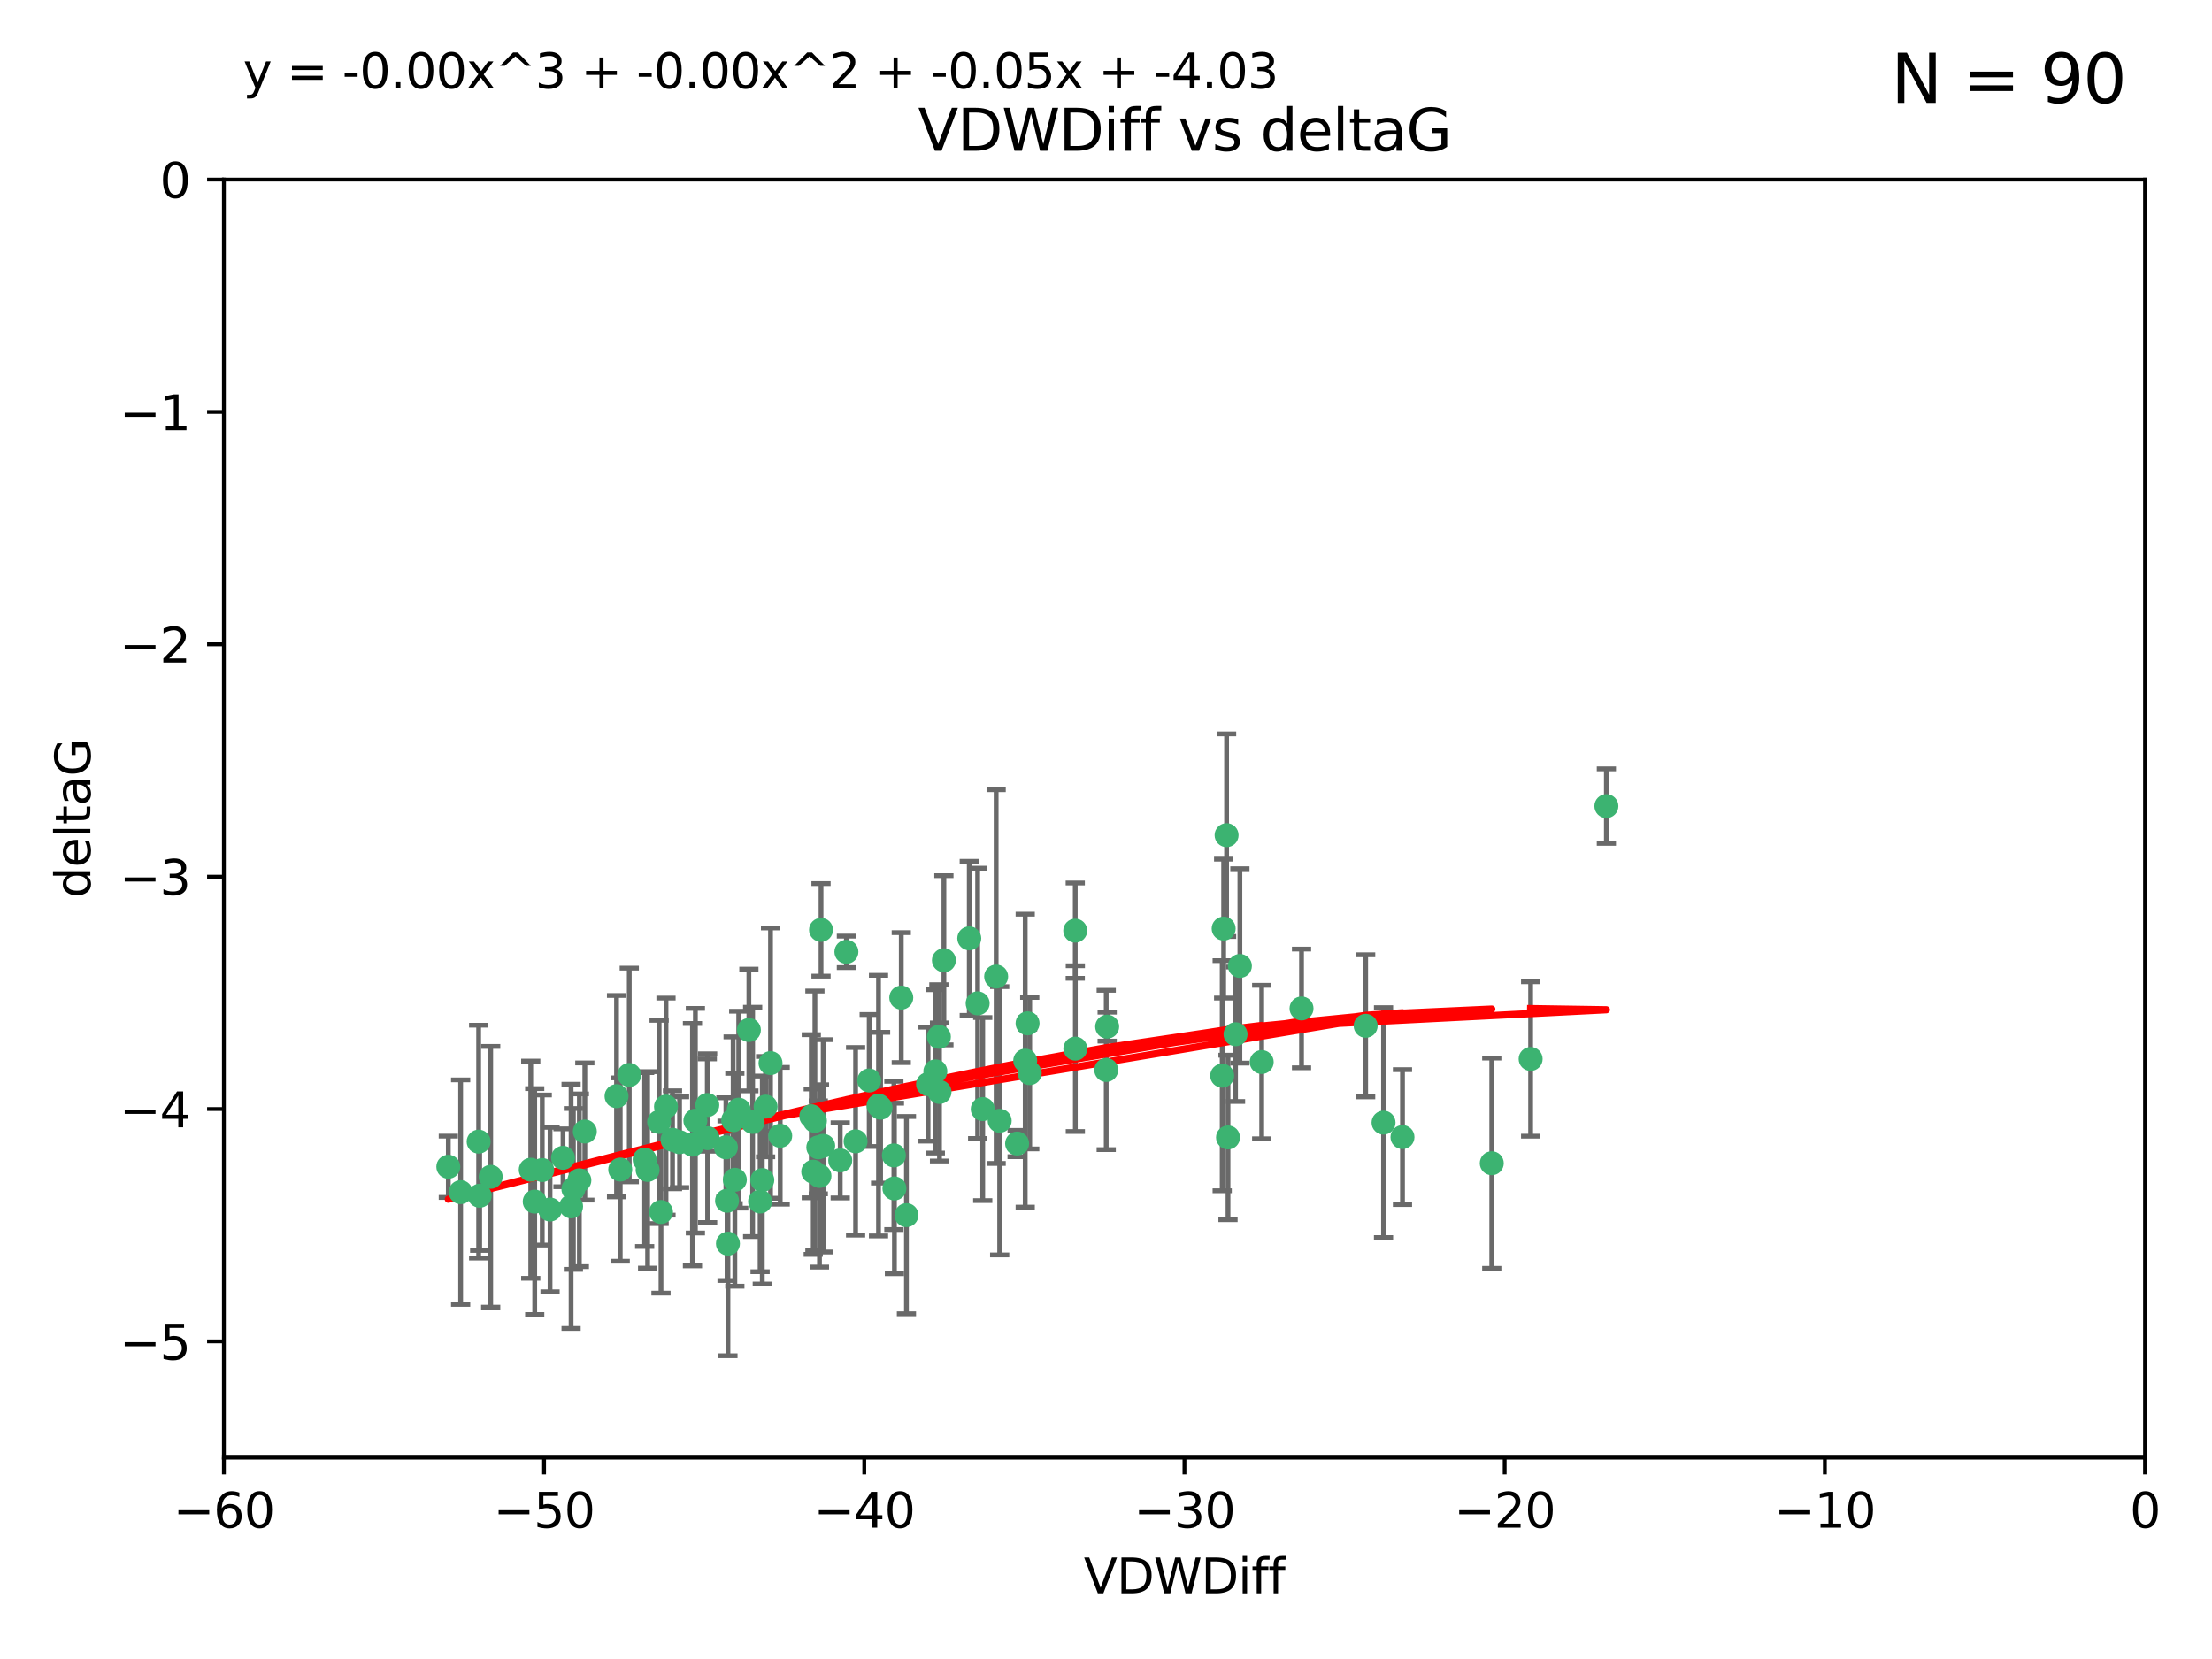 <?xml version="1.0" encoding="utf-8" standalone="no"?>
<!DOCTYPE svg PUBLIC "-//W3C//DTD SVG 1.1//EN"
  "http://www.w3.org/Graphics/SVG/1.1/DTD/svg11.dtd">
<svg xmlns:xlink="http://www.w3.org/1999/xlink" width="460.8pt" height="345.6pt" viewBox="0 0 460.8 345.6" xmlns="http://www.w3.org/2000/svg" version="1.1">
 <defs>
  <style type="text/css">*{stroke-linejoin: round; stroke-linecap: butt}</style>
 </defs>
 <g id="figure_1">
  <g id="patch_1">
   <path d="M 0 345.6 
L 460.8 345.6 
L 460.8 0 
L 0 0 
z
" style="fill: #ffffff"/>
  </g>
  <g id="axes_1">
   <g id="patch_2">
    <path d="M 46.64 303.64 
L 446.85 303.64 
L 446.85 37.411 
L 46.64 37.411 
z
" style="fill: #ffffff"/>
   </g>
   <g id="PathCollection_1">
    <defs>
     <path id="mda7349f9c1" d="M 0 1.118 
C 0.297 1.118 0.581 1 0.791 0.791 
C 1 0.581 1.118 0.297 1.118 0 
C 1.118 -0.297 1 -0.581 0.791 -0.791 
C 0.581 -1 0.297 -1.118 0 -1.118 
C -0.297 -1.118 -0.581 -1 -0.791 -0.791 
C -1 -0.581 -1.118 -0.297 -1.118 0 
C -1.118 0.297 -1 0.581 -0.791 0.791 
C -0.581 1 -0.297 1.118 0 1.118 
z
" style="stroke: #3cb371"/>
    </defs>
    <g clip-path="url(#pb5077a57a0)">
     <use xlink:href="#mda7349f9c1" x="151.221" y="239.011" style="fill: #3cb371; stroke: #3cb371"/>
     <use xlink:href="#mda7349f9c1" x="111.391" y="250.316" style="fill: #3cb371; stroke: #3cb371"/>
     <use xlink:href="#mda7349f9c1" x="120.692" y="245.88" style="fill: #3cb371; stroke: #3cb371"/>
     <use xlink:href="#mda7349f9c1" x="128.438" y="228.355" style="fill: #3cb371; stroke: #3cb371"/>
     <use xlink:href="#mda7349f9c1" x="153.89" y="231.167" style="fill: #3cb371; stroke: #3cb371"/>
     <use xlink:href="#mda7349f9c1" x="95.96" y="248.347" style="fill: #3cb371; stroke: #3cb371"/>
     <use xlink:href="#mda7349f9c1" x="147.41" y="237.101" style="fill: #3cb371; stroke: #3cb371"/>
     <use xlink:href="#mda7349f9c1" x="144.255" y="238.455" style="fill: #3cb371; stroke: #3cb371"/>
     <use xlink:href="#mda7349f9c1" x="102.222" y="245.151" style="fill: #3cb371; stroke: #3cb371"/>
     <use xlink:href="#mda7349f9c1" x="93.393" y="243.057" style="fill: #3cb371; stroke: #3cb371"/>
     <use xlink:href="#mda7349f9c1" x="170.466" y="239.012" style="fill: #3cb371; stroke: #3cb371"/>
     <use xlink:href="#mda7349f9c1" x="186.325" y="247.575" style="fill: #3cb371; stroke: #3cb371"/>
     <use xlink:href="#mda7349f9c1" x="170.71" y="244.971" style="fill: #3cb371; stroke: #3cb371"/>
     <use xlink:href="#mda7349f9c1" x="99.927" y="249.096" style="fill: #3cb371; stroke: #3cb371"/>
     <use xlink:href="#mda7349f9c1" x="152.724" y="233.364" style="fill: #3cb371; stroke: #3cb371"/>
     <use xlink:href="#mda7349f9c1" x="151.46" y="250.142" style="fill: #3cb371; stroke: #3cb371"/>
     <use xlink:href="#mda7349f9c1" x="129.205" y="243.641" style="fill: #3cb371; stroke: #3cb371"/>
     <use xlink:href="#mda7349f9c1" x="114.586" y="251.967" style="fill: #3cb371; stroke: #3cb371"/>
     <use xlink:href="#mda7349f9c1" x="160.515" y="221.462" style="fill: #3cb371; stroke: #3cb371"/>
     <use xlink:href="#mda7349f9c1" x="181.071" y="225.088" style="fill: #3cb371; stroke: #3cb371"/>
     <use xlink:href="#mda7349f9c1" x="169.007" y="232.534" style="fill: #3cb371; stroke: #3cb371"/>
     <use xlink:href="#mda7349f9c1" x="169.761" y="233.502" style="fill: #3cb371; stroke: #3cb371"/>
     <use xlink:href="#mda7349f9c1" x="138.74" y="230.526" style="fill: #3cb371; stroke: #3cb371"/>
     <use xlink:href="#mda7349f9c1" x="134.295" y="241.556" style="fill: #3cb371; stroke: #3cb371"/>
     <use xlink:href="#mda7349f9c1" x="140.098" y="237.443" style="fill: #3cb371; stroke: #3cb371"/>
     <use xlink:href="#mda7349f9c1" x="110.566" y="243.675" style="fill: #3cb371; stroke: #3cb371"/>
     <use xlink:href="#mda7349f9c1" x="162.533" y="236.602" style="fill: #3cb371; stroke: #3cb371"/>
     <use xlink:href="#mda7349f9c1" x="99.711" y="237.823" style="fill: #3cb371; stroke: #3cb371"/>
     <use xlink:href="#mda7349f9c1" x="171.486" y="238.695" style="fill: #3cb371; stroke: #3cb371"/>
     <use xlink:href="#mda7349f9c1" x="186.209" y="240.695" style="fill: #3cb371; stroke: #3cb371"/>
     <use xlink:href="#mda7349f9c1" x="119.448" y="247.682" style="fill: #3cb371; stroke: #3cb371"/>
     <use xlink:href="#mda7349f9c1" x="118.968" y="251.31" style="fill: #3cb371; stroke: #3cb371"/>
     <use xlink:href="#mda7349f9c1" x="131.089" y="223.937" style="fill: #3cb371; stroke: #3cb371"/>
     <use xlink:href="#mda7349f9c1" x="112.961" y="243.739" style="fill: #3cb371; stroke: #3cb371"/>
     <use xlink:href="#mda7349f9c1" x="134.911" y="243.713" style="fill: #3cb371; stroke: #3cb371"/>
     <use xlink:href="#mda7349f9c1" x="158.798" y="245.83" style="fill: #3cb371; stroke: #3cb371"/>
     <use xlink:href="#mda7349f9c1" x="156.79" y="233.712" style="fill: #3cb371; stroke: #3cb371"/>
     <use xlink:href="#mda7349f9c1" x="156.007" y="214.57" style="fill: #3cb371; stroke: #3cb371"/>
     <use xlink:href="#mda7349f9c1" x="175.035" y="241.73" style="fill: #3cb371; stroke: #3cb371"/>
     <use xlink:href="#mda7349f9c1" x="141.568" y="237.937" style="fill: #3cb371; stroke: #3cb371"/>
     <use xlink:href="#mda7349f9c1" x="171.035" y="193.709" style="fill: #3cb371; stroke: #3cb371"/>
     <use xlink:href="#mda7349f9c1" x="153.083" y="245.769" style="fill: #3cb371; stroke: #3cb371"/>
     <use xlink:href="#mda7349f9c1" x="121.832" y="235.714" style="fill: #3cb371; stroke: #3cb371"/>
     <use xlink:href="#mda7349f9c1" x="169.413" y="244.088" style="fill: #3cb371; stroke: #3cb371"/>
     <use xlink:href="#mda7349f9c1" x="151.644" y="259.074" style="fill: #3cb371; stroke: #3cb371"/>
     <use xlink:href="#mda7349f9c1" x="144.861" y="233.462" style="fill: #3cb371; stroke: #3cb371"/>
     <use xlink:href="#mda7349f9c1" x="117.288" y="241.193" style="fill: #3cb371; stroke: #3cb371"/>
     <use xlink:href="#mda7349f9c1" x="137.308" y="233.723" style="fill: #3cb371; stroke: #3cb371"/>
     <use xlink:href="#mda7349f9c1" x="137.699" y="252.481" style="fill: #3cb371; stroke: #3cb371"/>
     <use xlink:href="#mda7349f9c1" x="158.341" y="250.302" style="fill: #3cb371; stroke: #3cb371"/>
     <use xlink:href="#mda7349f9c1" x="214.511" y="223.559" style="fill: #3cb371; stroke: #3cb371"/>
     <use xlink:href="#mda7349f9c1" x="201.915" y="195.473" style="fill: #3cb371; stroke: #3cb371"/>
     <use xlink:href="#mda7349f9c1" x="223.993" y="193.873" style="fill: #3cb371; stroke: #3cb371"/>
     <use xlink:href="#mda7349f9c1" x="254.907" y="193.444" style="fill: #3cb371; stroke: #3cb371"/>
     <use xlink:href="#mda7349f9c1" x="183.012" y="230.324" style="fill: #3cb371; stroke: #3cb371"/>
     <use xlink:href="#mda7349f9c1" x="211.88" y="238.222" style="fill: #3cb371; stroke: #3cb371"/>
     <use xlink:href="#mda7349f9c1" x="195.715" y="227.477" style="fill: #3cb371; stroke: #3cb371"/>
     <use xlink:href="#mda7349f9c1" x="178.237" y="237.76" style="fill: #3cb371; stroke: #3cb371"/>
     <use xlink:href="#mda7349f9c1" x="188.828" y="253.138" style="fill: #3cb371; stroke: #3cb371"/>
     <use xlink:href="#mda7349f9c1" x="224.011" y="218.451" style="fill: #3cb371; stroke: #3cb371"/>
     <use xlink:href="#mda7349f9c1" x="193.329" y="225.849" style="fill: #3cb371; stroke: #3cb371"/>
     <use xlink:href="#mda7349f9c1" x="147.343" y="230.202" style="fill: #3cb371; stroke: #3cb371"/>
     <use xlink:href="#mda7349f9c1" x="204.72" y="231.04" style="fill: #3cb371; stroke: #3cb371"/>
     <use xlink:href="#mda7349f9c1" x="183.443" y="230.756" style="fill: #3cb371; stroke: #3cb371"/>
     <use xlink:href="#mda7349f9c1" x="271.132" y="210.077" style="fill: #3cb371; stroke: #3cb371"/>
     <use xlink:href="#mda7349f9c1" x="195.583" y="215.989" style="fill: #3cb371; stroke: #3cb371"/>
     <use xlink:href="#mda7349f9c1" x="196.632" y="200.046" style="fill: #3cb371; stroke: #3cb371"/>
     <use xlink:href="#mda7349f9c1" x="207.515" y="203.435" style="fill: #3cb371; stroke: #3cb371"/>
     <use xlink:href="#mda7349f9c1" x="284.491" y="213.695" style="fill: #3cb371; stroke: #3cb371"/>
     <use xlink:href="#mda7349f9c1" x="292.162" y="236.875" style="fill: #3cb371; stroke: #3cb371"/>
     <use xlink:href="#mda7349f9c1" x="159.489" y="230.536" style="fill: #3cb371; stroke: #3cb371"/>
     <use xlink:href="#mda7349f9c1" x="230.445" y="222.895" style="fill: #3cb371; stroke: #3cb371"/>
     <use xlink:href="#mda7349f9c1" x="213.569" y="220.951" style="fill: #3cb371; stroke: #3cb371"/>
     <use xlink:href="#mda7349f9c1" x="176.321" y="198.286" style="fill: #3cb371; stroke: #3cb371"/>
     <use xlink:href="#mda7349f9c1" x="258.292" y="201.223" style="fill: #3cb371; stroke: #3cb371"/>
     <use xlink:href="#mda7349f9c1" x="194.849" y="223.183" style="fill: #3cb371; stroke: #3cb371"/>
     <use xlink:href="#mda7349f9c1" x="203.66" y="209.019" style="fill: #3cb371; stroke: #3cb371"/>
     <use xlink:href="#mda7349f9c1" x="187.751" y="207.82" style="fill: #3cb371; stroke: #3cb371"/>
     <use xlink:href="#mda7349f9c1" x="214.061" y="213.179" style="fill: #3cb371; stroke: #3cb371"/>
     <use xlink:href="#mda7349f9c1" x="208.249" y="233.481" style="fill: #3cb371; stroke: #3cb371"/>
     <use xlink:href="#mda7349f9c1" x="255.522" y="173.979" style="fill: #3cb371; stroke: #3cb371"/>
     <use xlink:href="#mda7349f9c1" x="262.833" y="221.242" style="fill: #3cb371; stroke: #3cb371"/>
     <use xlink:href="#mda7349f9c1" x="230.642" y="213.868" style="fill: #3cb371; stroke: #3cb371"/>
     <use xlink:href="#mda7349f9c1" x="255.816" y="236.948" style="fill: #3cb371; stroke: #3cb371"/>
     <use xlink:href="#mda7349f9c1" x="254.602" y="224.085" style="fill: #3cb371; stroke: #3cb371"/>
     <use xlink:href="#mda7349f9c1" x="310.762" y="242.322" style="fill: #3cb371; stroke: #3cb371"/>
     <use xlink:href="#mda7349f9c1" x="288.215" y="233.861" style="fill: #3cb371; stroke: #3cb371"/>
     <use xlink:href="#mda7349f9c1" x="257.384" y="215.451" style="fill: #3cb371; stroke: #3cb371"/>
     <use xlink:href="#mda7349f9c1" x="334.635" y="167.925" style="fill: #3cb371; stroke: #3cb371"/>
     <use xlink:href="#mda7349f9c1" x="318.857" y="220.6" style="fill: #3cb371; stroke: #3cb371"/>
    </g>
   </g>
   <g id="matplotlib.axis_1">
    <g id="xtick_1">
     <g id="line2d_1">
      <defs>
       <path id="m7753ada549" d="M 0 0 
L 0 3.5 
" style="stroke: #000000; stroke-width: 0.8"/>
      </defs>
      <g>
       <use xlink:href="#m7753ada549" x="46.64" y="303.64" style="stroke: #000000; stroke-width: 0.8"/>
      </g>
     </g>
     <g id="text_1">
      <!-- −60 -->
      <g transform="translate(36.088 318.238)scale(0.1 -0.1)">
       <defs>
        <path id="DejaVuSans-2212" d="M 678 2272 
L 4684 2272 
L 4684 1741 
L 678 1741 
L 678 2272 
z
" transform="scale(0.016)"/>
        <path id="DejaVuSans-36" d="M 2113 2584 
Q 1688 2584 1439 2293 
Q 1191 2003 1191 1497 
Q 1191 994 1439 701 
Q 1688 409 2113 409 
Q 2538 409 2786 701 
Q 3034 994 3034 1497 
Q 3034 2003 2786 2293 
Q 2538 2584 2113 2584 
z
M 3366 4563 
L 3366 3988 
Q 3128 4100 2886 4159 
Q 2644 4219 2406 4219 
Q 1781 4219 1451 3797 
Q 1122 3375 1075 2522 
Q 1259 2794 1537 2939 
Q 1816 3084 2150 3084 
Q 2853 3084 3261 2657 
Q 3669 2231 3669 1497 
Q 3669 778 3244 343 
Q 2819 -91 2113 -91 
Q 1303 -91 875 529 
Q 447 1150 447 2328 
Q 447 3434 972 4092 
Q 1497 4750 2381 4750 
Q 2619 4750 2861 4703 
Q 3103 4656 3366 4563 
z
" transform="scale(0.016)"/>
        <path id="DejaVuSans-30" d="M 2034 4250 
Q 1547 4250 1301 3770 
Q 1056 3291 1056 2328 
Q 1056 1369 1301 889 
Q 1547 409 2034 409 
Q 2525 409 2770 889 
Q 3016 1369 3016 2328 
Q 3016 3291 2770 3770 
Q 2525 4250 2034 4250 
z
M 2034 4750 
Q 2819 4750 3233 4129 
Q 3647 3509 3647 2328 
Q 3647 1150 3233 529 
Q 2819 -91 2034 -91 
Q 1250 -91 836 529 
Q 422 1150 422 2328 
Q 422 3509 836 4129 
Q 1250 4750 2034 4750 
z
" transform="scale(0.016)"/>
       </defs>
       <use xlink:href="#DejaVuSans-2212"/>
       <use xlink:href="#DejaVuSans-36" x="83.789"/>
       <use xlink:href="#DejaVuSans-30" x="147.412"/>
      </g>
     </g>
    </g>
    <g id="xtick_2">
     <g id="line2d_2">
      <g>
       <use xlink:href="#m7753ada549" x="113.342" y="303.64" style="stroke: #000000; stroke-width: 0.8"/>
      </g>
     </g>
     <g id="text_2">
      <!-- −50 -->
      <g transform="translate(102.789 318.238)scale(0.1 -0.1)">
       <defs>
        <path id="DejaVuSans-35" d="M 691 4666 
L 3169 4666 
L 3169 4134 
L 1269 4134 
L 1269 2991 
Q 1406 3038 1543 3061 
Q 1681 3084 1819 3084 
Q 2600 3084 3056 2656 
Q 3513 2228 3513 1497 
Q 3513 744 3044 326 
Q 2575 -91 1722 -91 
Q 1428 -91 1123 -41 
Q 819 9 494 109 
L 494 744 
Q 775 591 1075 516 
Q 1375 441 1709 441 
Q 2250 441 2565 725 
Q 2881 1009 2881 1497 
Q 2881 1984 2565 2268 
Q 2250 2553 1709 2553 
Q 1456 2553 1204 2497 
Q 953 2441 691 2322 
L 691 4666 
z
" transform="scale(0.016)"/>
       </defs>
       <use xlink:href="#DejaVuSans-2212"/>
       <use xlink:href="#DejaVuSans-35" x="83.789"/>
       <use xlink:href="#DejaVuSans-30" x="147.412"/>
      </g>
     </g>
    </g>
    <g id="xtick_3">
     <g id="line2d_3">
      <g>
       <use xlink:href="#m7753ada549" x="180.043" y="303.64" style="stroke: #000000; stroke-width: 0.8"/>
      </g>
     </g>
     <g id="text_3">
      <!-- −40 -->
      <g transform="translate(169.491 318.238)scale(0.1 -0.1)">
       <defs>
        <path id="DejaVuSans-34" d="M 2419 4116 
L 825 1625 
L 2419 1625 
L 2419 4116 
z
M 2253 4666 
L 3047 4666 
L 3047 1625 
L 3713 1625 
L 3713 1100 
L 3047 1100 
L 3047 0 
L 2419 0 
L 2419 1100 
L 313 1100 
L 313 1709 
L 2253 4666 
z
" transform="scale(0.016)"/>
       </defs>
       <use xlink:href="#DejaVuSans-2212"/>
       <use xlink:href="#DejaVuSans-34" x="83.789"/>
       <use xlink:href="#DejaVuSans-30" x="147.412"/>
      </g>
     </g>
    </g>
    <g id="xtick_4">
     <g id="line2d_4">
      <g>
       <use xlink:href="#m7753ada549" x="246.745" y="303.64" style="stroke: #000000; stroke-width: 0.8"/>
      </g>
     </g>
     <g id="text_4">
      <!-- −30 -->
      <g transform="translate(236.193 318.238)scale(0.1 -0.1)">
       <defs>
        <path id="DejaVuSans-33" d="M 2597 2516 
Q 3050 2419 3304 2112 
Q 3559 1806 3559 1356 
Q 3559 666 3084 287 
Q 2609 -91 1734 -91 
Q 1441 -91 1130 -33 
Q 819 25 488 141 
L 488 750 
Q 750 597 1062 519 
Q 1375 441 1716 441 
Q 2309 441 2620 675 
Q 2931 909 2931 1356 
Q 2931 1769 2642 2001 
Q 2353 2234 1838 2234 
L 1294 2234 
L 1294 2753 
L 1863 2753 
Q 2328 2753 2575 2939 
Q 2822 3125 2822 3475 
Q 2822 3834 2567 4026 
Q 2313 4219 1838 4219 
Q 1578 4219 1281 4162 
Q 984 4106 628 3988 
L 628 4550 
Q 988 4650 1302 4700 
Q 1616 4750 1894 4750 
Q 2613 4750 3031 4423 
Q 3450 4097 3450 3541 
Q 3450 3153 3228 2886 
Q 3006 2619 2597 2516 
z
" transform="scale(0.016)"/>
       </defs>
       <use xlink:href="#DejaVuSans-2212"/>
       <use xlink:href="#DejaVuSans-33" x="83.789"/>
       <use xlink:href="#DejaVuSans-30" x="147.412"/>
      </g>
     </g>
    </g>
    <g id="xtick_5">
     <g id="line2d_5">
      <g>
       <use xlink:href="#m7753ada549" x="313.447" y="303.64" style="stroke: #000000; stroke-width: 0.8"/>
      </g>
     </g>
     <g id="text_5">
      <!-- −20 -->
      <g transform="translate(302.894 318.238)scale(0.1 -0.1)">
       <defs>
        <path id="DejaVuSans-32" d="M 1228 531 
L 3431 531 
L 3431 0 
L 469 0 
L 469 531 
Q 828 903 1448 1529 
Q 2069 2156 2228 2338 
Q 2531 2678 2651 2914 
Q 2772 3150 2772 3378 
Q 2772 3750 2511 3984 
Q 2250 4219 1831 4219 
Q 1534 4219 1204 4116 
Q 875 4013 500 3803 
L 500 4441 
Q 881 4594 1212 4672 
Q 1544 4750 1819 4750 
Q 2544 4750 2975 4387 
Q 3406 4025 3406 3419 
Q 3406 3131 3298 2873 
Q 3191 2616 2906 2266 
Q 2828 2175 2409 1742 
Q 1991 1309 1228 531 
z
" transform="scale(0.016)"/>
       </defs>
       <use xlink:href="#DejaVuSans-2212"/>
       <use xlink:href="#DejaVuSans-32" x="83.789"/>
       <use xlink:href="#DejaVuSans-30" x="147.412"/>
      </g>
     </g>
    </g>
    <g id="xtick_6">
     <g id="line2d_6">
      <g>
       <use xlink:href="#m7753ada549" x="380.148" y="303.64" style="stroke: #000000; stroke-width: 0.8"/>
      </g>
     </g>
     <g id="text_6">
      <!-- −10 -->
      <g transform="translate(369.596 318.238)scale(0.1 -0.1)">
       <defs>
        <path id="DejaVuSans-31" d="M 794 531 
L 1825 531 
L 1825 4091 
L 703 3866 
L 703 4441 
L 1819 4666 
L 2450 4666 
L 2450 531 
L 3481 531 
L 3481 0 
L 794 0 
L 794 531 
z
" transform="scale(0.016)"/>
       </defs>
       <use xlink:href="#DejaVuSans-2212"/>
       <use xlink:href="#DejaVuSans-31" x="83.789"/>
       <use xlink:href="#DejaVuSans-30" x="147.412"/>
      </g>
     </g>
    </g>
    <g id="xtick_7">
     <g id="line2d_7">
      <g>
       <use xlink:href="#m7753ada549" x="446.85" y="303.64" style="stroke: #000000; stroke-width: 0.8"/>
      </g>
     </g>
     <g id="text_7">
      <!-- 0 -->
      <g transform="translate(443.669 318.238)scale(0.1 -0.1)">
       <use xlink:href="#DejaVuSans-30"/>
      </g>
     </g>
    </g>
    <g id="text_8">
     <!-- VDWDiff -->
     <g transform="translate(225.772 331.917)scale(0.1 -0.1)">
      <defs>
       <path id="DejaVuSans-56" d="M 1831 0 
L 50 4666 
L 709 4666 
L 2188 738 
L 3669 4666 
L 4325 4666 
L 2547 0 
L 1831 0 
z
" transform="scale(0.016)"/>
       <path id="DejaVuSans-44" d="M 1259 4147 
L 1259 519 
L 2022 519 
Q 2988 519 3436 956 
Q 3884 1394 3884 2338 
Q 3884 3275 3436 3711 
Q 2988 4147 2022 4147 
L 1259 4147 
z
M 628 4666 
L 1925 4666 
Q 3281 4666 3915 4102 
Q 4550 3538 4550 2338 
Q 4550 1131 3912 565 
Q 3275 0 1925 0 
L 628 0 
L 628 4666 
z
" transform="scale(0.016)"/>
       <path id="DejaVuSans-57" d="M 213 4666 
L 850 4666 
L 1831 722 
L 2809 4666 
L 3519 4666 
L 4500 722 
L 5478 4666 
L 6119 4666 
L 4947 0 
L 4153 0 
L 3169 4050 
L 2175 0 
L 1381 0 
L 213 4666 
z
" transform="scale(0.016)"/>
       <path id="DejaVuSans-69" d="M 603 3500 
L 1178 3500 
L 1178 0 
L 603 0 
L 603 3500 
z
M 603 4863 
L 1178 4863 
L 1178 4134 
L 603 4134 
L 603 4863 
z
" transform="scale(0.016)"/>
       <path id="DejaVuSans-66" d="M 2375 4863 
L 2375 4384 
L 1825 4384 
Q 1516 4384 1395 4259 
Q 1275 4134 1275 3809 
L 1275 3500 
L 2222 3500 
L 2222 3053 
L 1275 3053 
L 1275 0 
L 697 0 
L 697 3053 
L 147 3053 
L 147 3500 
L 697 3500 
L 697 3744 
Q 697 4328 969 4595 
Q 1241 4863 1831 4863 
L 2375 4863 
z
" transform="scale(0.016)"/>
      </defs>
      <use xlink:href="#DejaVuSans-56"/>
      <use xlink:href="#DejaVuSans-44" x="68.408"/>
      <use xlink:href="#DejaVuSans-57" x="145.41"/>
      <use xlink:href="#DejaVuSans-44" x="244.287"/>
      <use xlink:href="#DejaVuSans-69" x="321.289"/>
      <use xlink:href="#DejaVuSans-66" x="349.072"/>
      <use xlink:href="#DejaVuSans-66" x="384.277"/>
     </g>
    </g>
   </g>
   <g id="matplotlib.axis_2">
    <g id="ytick_1">
     <g id="line2d_8">
      <defs>
       <path id="meb9c7dc814" d="M 0 0 
L -3.5 0 
" style="stroke: #000000; stroke-width: 0.8"/>
      </defs>
      <g>
       <use xlink:href="#meb9c7dc814" x="46.64" y="279.437" style="stroke: #000000; stroke-width: 0.8"/>
      </g>
     </g>
     <g id="text_9">
      <!-- −5 -->
      <g transform="translate(24.898 283.237)scale(0.1 -0.1)">
       <use xlink:href="#DejaVuSans-2212"/>
       <use xlink:href="#DejaVuSans-35" x="83.789"/>
      </g>
     </g>
    </g>
    <g id="ytick_2">
     <g id="line2d_9">
      <g>
       <use xlink:href="#meb9c7dc814" x="46.64" y="231.032" style="stroke: #000000; stroke-width: 0.8"/>
      </g>
     </g>
     <g id="text_10">
      <!-- −4 -->
      <g transform="translate(24.898 234.831)scale(0.1 -0.1)">
       <use xlink:href="#DejaVuSans-2212"/>
       <use xlink:href="#DejaVuSans-34" x="83.789"/>
      </g>
     </g>
    </g>
    <g id="ytick_3">
     <g id="line2d_10">
      <g>
       <use xlink:href="#meb9c7dc814" x="46.64" y="182.627" style="stroke: #000000; stroke-width: 0.8"/>
      </g>
     </g>
     <g id="text_11">
      <!-- −3 -->
      <g transform="translate(24.898 186.426)scale(0.1 -0.1)">
       <use xlink:href="#DejaVuSans-2212"/>
       <use xlink:href="#DejaVuSans-33" x="83.789"/>
      </g>
     </g>
    </g>
    <g id="ytick_4">
     <g id="line2d_11">
      <g>
       <use xlink:href="#meb9c7dc814" x="46.64" y="134.222" style="stroke: #000000; stroke-width: 0.8"/>
      </g>
     </g>
     <g id="text_12">
      <!-- −2 -->
      <g transform="translate(24.898 138.021)scale(0.1 -0.1)">
       <use xlink:href="#DejaVuSans-2212"/>
       <use xlink:href="#DejaVuSans-32" x="83.789"/>
      </g>
     </g>
    </g>
    <g id="ytick_5">
     <g id="line2d_12">
      <g>
       <use xlink:href="#meb9c7dc814" x="46.64" y="85.816" style="stroke: #000000; stroke-width: 0.8"/>
      </g>
     </g>
     <g id="text_13">
      <!-- −1 -->
      <g transform="translate(24.898 89.616)scale(0.1 -0.1)">
       <use xlink:href="#DejaVuSans-2212"/>
       <use xlink:href="#DejaVuSans-31" x="83.789"/>
      </g>
     </g>
    </g>
    <g id="ytick_6">
     <g id="line2d_13">
      <g>
       <use xlink:href="#meb9c7dc814" x="46.64" y="37.411" style="stroke: #000000; stroke-width: 0.8"/>
      </g>
     </g>
     <g id="text_14">
      <!-- 0 -->
      <g transform="translate(33.278 41.21)scale(0.1 -0.1)">
       <use xlink:href="#DejaVuSans-30"/>
      </g>
     </g>
    </g>
    <g id="text_15">
     <!-- deltaG -->
     <g transform="translate(18.818 187.064)rotate(-90)scale(0.1 -0.1)">
      <defs>
       <path id="DejaVuSans-64" d="M 2906 2969 
L 2906 4863 
L 3481 4863 
L 3481 0 
L 2906 0 
L 2906 525 
Q 2725 213 2448 61 
Q 2172 -91 1784 -91 
Q 1150 -91 751 415 
Q 353 922 353 1747 
Q 353 2572 751 3078 
Q 1150 3584 1784 3584 
Q 2172 3584 2448 3432 
Q 2725 3281 2906 2969 
z
M 947 1747 
Q 947 1113 1208 752 
Q 1469 391 1925 391 
Q 2381 391 2643 752 
Q 2906 1113 2906 1747 
Q 2906 2381 2643 2742 
Q 2381 3103 1925 3103 
Q 1469 3103 1208 2742 
Q 947 2381 947 1747 
z
" transform="scale(0.016)"/>
       <path id="DejaVuSans-65" d="M 3597 1894 
L 3597 1613 
L 953 1613 
Q 991 1019 1311 708 
Q 1631 397 2203 397 
Q 2534 397 2845 478 
Q 3156 559 3463 722 
L 3463 178 
Q 3153 47 2828 -22 
Q 2503 -91 2169 -91 
Q 1331 -91 842 396 
Q 353 884 353 1716 
Q 353 2575 817 3079 
Q 1281 3584 2069 3584 
Q 2775 3584 3186 3129 
Q 3597 2675 3597 1894 
z
M 3022 2063 
Q 3016 2534 2758 2815 
Q 2500 3097 2075 3097 
Q 1594 3097 1305 2825 
Q 1016 2553 972 2059 
L 3022 2063 
z
" transform="scale(0.016)"/>
       <path id="DejaVuSans-6c" d="M 603 4863 
L 1178 4863 
L 1178 0 
L 603 0 
L 603 4863 
z
" transform="scale(0.016)"/>
       <path id="DejaVuSans-74" d="M 1172 4494 
L 1172 3500 
L 2356 3500 
L 2356 3053 
L 1172 3053 
L 1172 1153 
Q 1172 725 1289 603 
Q 1406 481 1766 481 
L 2356 481 
L 2356 0 
L 1766 0 
Q 1100 0 847 248 
Q 594 497 594 1153 
L 594 3053 
L 172 3053 
L 172 3500 
L 594 3500 
L 594 4494 
L 1172 4494 
z
" transform="scale(0.016)"/>
       <path id="DejaVuSans-61" d="M 2194 1759 
Q 1497 1759 1228 1600 
Q 959 1441 959 1056 
Q 959 750 1161 570 
Q 1363 391 1709 391 
Q 2188 391 2477 730 
Q 2766 1069 2766 1631 
L 2766 1759 
L 2194 1759 
z
M 3341 1997 
L 3341 0 
L 2766 0 
L 2766 531 
Q 2569 213 2275 61 
Q 1981 -91 1556 -91 
Q 1019 -91 701 211 
Q 384 513 384 1019 
Q 384 1609 779 1909 
Q 1175 2209 1959 2209 
L 2766 2209 
L 2766 2266 
Q 2766 2663 2505 2880 
Q 2244 3097 1772 3097 
Q 1472 3097 1187 3025 
Q 903 2953 641 2809 
L 641 3341 
Q 956 3463 1253 3523 
Q 1550 3584 1831 3584 
Q 2591 3584 2966 3190 
Q 3341 2797 3341 1997 
z
" transform="scale(0.016)"/>
       <path id="DejaVuSans-47" d="M 3809 666 
L 3809 1919 
L 2778 1919 
L 2778 2438 
L 4434 2438 
L 4434 434 
Q 4069 175 3628 42 
Q 3188 -91 2688 -91 
Q 1594 -91 976 548 
Q 359 1188 359 2328 
Q 359 3472 976 4111 
Q 1594 4750 2688 4750 
Q 3144 4750 3555 4637 
Q 3966 4525 4313 4306 
L 4313 3634 
Q 3963 3931 3569 4081 
Q 3175 4231 2741 4231 
Q 1884 4231 1454 3753 
Q 1025 3275 1025 2328 
Q 1025 1384 1454 906 
Q 1884 428 2741 428 
Q 3075 428 3337 486 
Q 3600 544 3809 666 
z
" transform="scale(0.016)"/>
      </defs>
      <use xlink:href="#DejaVuSans-64"/>
      <use xlink:href="#DejaVuSans-65" x="63.477"/>
      <use xlink:href="#DejaVuSans-6c" x="125"/>
      <use xlink:href="#DejaVuSans-74" x="152.783"/>
      <use xlink:href="#DejaVuSans-61" x="191.992"/>
      <use xlink:href="#DejaVuSans-47" x="253.271"/>
     </g>
    </g>
   </g>
   <g id="LineCollection_1">
    <path d="M 151.221 249.332 
L 151.221 228.691 
" clip-path="url(#pb5077a57a0)" style="fill: none; stroke: #696969"/>
    <path d="M 111.391 273.851 
L 111.391 226.78 
" clip-path="url(#pb5077a57a0)" style="fill: none; stroke: #696969"/>
    <path d="M 120.692 263.87 
L 120.692 227.891 
" clip-path="url(#pb5077a57a0)" style="fill: none; stroke: #696969"/>
    <path d="M 128.438 249.329 
L 128.438 207.382 
" clip-path="url(#pb5077a57a0)" style="fill: none; stroke: #696969"/>
    <path d="M 153.89 251.678 
L 153.89 210.656 
" clip-path="url(#pb5077a57a0)" style="fill: none; stroke: #696969"/>
    <path d="M 95.96 271.729 
L 95.96 224.965 
" clip-path="url(#pb5077a57a0)" style="fill: none; stroke: #696969"/>
    <path d="M 147.41 254.682 
L 147.41 219.519 
" clip-path="url(#pb5077a57a0)" style="fill: none; stroke: #696969"/>
    <path d="M 144.255 263.702 
L 144.255 213.208 
" clip-path="url(#pb5077a57a0)" style="fill: none; stroke: #696969"/>
    <path d="M 102.222 272.312 
L 102.222 217.99 
" clip-path="url(#pb5077a57a0)" style="fill: none; stroke: #696969"/>
    <path d="M 93.393 249.446 
L 93.393 236.669 
" clip-path="url(#pb5077a57a0)" style="fill: none; stroke: #696969"/>
    <path d="M 170.466 248.696 
L 170.466 229.327 
" clip-path="url(#pb5077a57a0)" style="fill: none; stroke: #696969"/>
    <path d="M 186.325 265.34 
L 186.325 229.81 
" clip-path="url(#pb5077a57a0)" style="fill: none; stroke: #696969"/>
    <path d="M 170.71 263.96 
L 170.71 225.982 
" clip-path="url(#pb5077a57a0)" style="fill: none; stroke: #696969"/>
    <path d="M 99.927 260.481 
L 99.927 237.71 
" clip-path="url(#pb5077a57a0)" style="fill: none; stroke: #696969"/>
    <path d="M 152.724 250.731 
L 152.724 215.997 
" clip-path="url(#pb5077a57a0)" style="fill: none; stroke: #696969"/>
    <path d="M 151.46 266.753 
L 151.46 233.531 
" clip-path="url(#pb5077a57a0)" style="fill: none; stroke: #696969"/>
    <path d="M 129.205 262.737 
L 129.205 224.544 
" clip-path="url(#pb5077a57a0)" style="fill: none; stroke: #696969"/>
    <path d="M 114.586 269.097 
L 114.586 234.836 
" clip-path="url(#pb5077a57a0)" style="fill: none; stroke: #696969"/>
    <path d="M 160.515 249.617 
L 160.515 193.307 
" clip-path="url(#pb5077a57a0)" style="fill: none; stroke: #696969"/>
    <path d="M 181.071 238.836 
L 181.071 211.34 
" clip-path="url(#pb5077a57a0)" style="fill: none; stroke: #696969"/>
    <path d="M 169.007 249.526 
L 169.007 215.542 
" clip-path="url(#pb5077a57a0)" style="fill: none; stroke: #696969"/>
    <path d="M 169.761 260.554 
L 169.761 206.45 
" clip-path="url(#pb5077a57a0)" style="fill: none; stroke: #696969"/>
    <path d="M 138.74 253.132 
L 138.74 207.921 
" clip-path="url(#pb5077a57a0)" style="fill: none; stroke: #696969"/>
    <path d="M 134.295 259.663 
L 134.295 223.449 
" clip-path="url(#pb5077a57a0)" style="fill: none; stroke: #696969"/>
    <path d="M 140.098 247.65 
L 140.098 227.236 
" clip-path="url(#pb5077a57a0)" style="fill: none; stroke: #696969"/>
    <path d="M 110.566 266.303 
L 110.566 221.048 
" clip-path="url(#pb5077a57a0)" style="fill: none; stroke: #696969"/>
    <path d="M 162.533 250.846 
L 162.533 222.359 
" clip-path="url(#pb5077a57a0)" style="fill: none; stroke: #696969"/>
    <path d="M 99.711 262.077 
L 99.711 213.568 
" clip-path="url(#pb5077a57a0)" style="fill: none; stroke: #696969"/>
    <path d="M 171.486 260.812 
L 171.486 216.578 
" clip-path="url(#pb5077a57a0)" style="fill: none; stroke: #696969"/>
    <path d="M 186.209 256.139 
L 186.209 225.251 
" clip-path="url(#pb5077a57a0)" style="fill: none; stroke: #696969"/>
    <path d="M 119.448 264.439 
L 119.448 230.926 
" clip-path="url(#pb5077a57a0)" style="fill: none; stroke: #696969"/>
    <path d="M 118.968 276.746 
L 118.968 225.873 
" clip-path="url(#pb5077a57a0)" style="fill: none; stroke: #696969"/>
    <path d="M 131.089 246.2 
L 131.089 201.674 
" clip-path="url(#pb5077a57a0)" style="fill: none; stroke: #696969"/>
    <path d="M 112.961 259.37 
L 112.961 228.107 
" clip-path="url(#pb5077a57a0)" style="fill: none; stroke: #696969"/>
    <path d="M 134.911 264.178 
L 134.911 223.248 
" clip-path="url(#pb5077a57a0)" style="fill: none; stroke: #696969"/>
    <path d="M 158.798 267.497 
L 158.798 224.162 
" clip-path="url(#pb5077a57a0)" style="fill: none; stroke: #696969"/>
    <path d="M 156.79 257.598 
L 156.79 209.826 
" clip-path="url(#pb5077a57a0)" style="fill: none; stroke: #696969"/>
    <path d="M 156.007 227.251 
L 156.007 201.889 
" clip-path="url(#pb5077a57a0)" style="fill: none; stroke: #696969"/>
    <path d="M 175.035 249.557 
L 175.035 233.903 
" clip-path="url(#pb5077a57a0)" style="fill: none; stroke: #696969"/>
    <path d="M 141.568 247.386 
L 141.568 228.488 
" clip-path="url(#pb5077a57a0)" style="fill: none; stroke: #696969"/>
    <path d="M 171.035 203.348 
L 171.035 184.071 
" clip-path="url(#pb5077a57a0)" style="fill: none; stroke: #696969"/>
    <path d="M 153.083 267.941 
L 153.083 223.597 
" clip-path="url(#pb5077a57a0)" style="fill: none; stroke: #696969"/>
    <path d="M 121.832 250 
L 121.832 221.428 
" clip-path="url(#pb5077a57a0)" style="fill: none; stroke: #696969"/>
    <path d="M 169.413 261.318 
L 169.413 226.858 
" clip-path="url(#pb5077a57a0)" style="fill: none; stroke: #696969"/>
    <path d="M 151.644 282.417 
L 151.644 235.732 
" clip-path="url(#pb5077a57a0)" style="fill: none; stroke: #696969"/>
    <path d="M 144.861 256.854 
L 144.861 210.07 
" clip-path="url(#pb5077a57a0)" style="fill: none; stroke: #696969"/>
    <path d="M 117.288 247.22 
L 117.288 235.166 
" clip-path="url(#pb5077a57a0)" style="fill: none; stroke: #696969"/>
    <path d="M 137.308 254.896 
L 137.308 212.549 
" clip-path="url(#pb5077a57a0)" style="fill: none; stroke: #696969"/>
    <path d="M 137.699 269.381 
L 137.699 235.581 
" clip-path="url(#pb5077a57a0)" style="fill: none; stroke: #696969"/>
    <path d="M 158.341 264.925 
L 158.341 235.679 
" clip-path="url(#pb5077a57a0)" style="fill: none; stroke: #696969"/>
    <path d="M 214.511 239.336 
L 214.511 207.781 
" clip-path="url(#pb5077a57a0)" style="fill: none; stroke: #696969"/>
    <path d="M 201.915 211.518 
L 201.915 179.428 
" clip-path="url(#pb5077a57a0)" style="fill: none; stroke: #696969"/>
    <path d="M 223.993 203.802 
L 223.993 183.944 
" clip-path="url(#pb5077a57a0)" style="fill: none; stroke: #696969"/>
    <path d="M 254.907 207.913 
L 254.907 178.974 
" clip-path="url(#pb5077a57a0)" style="fill: none; stroke: #696969"/>
    <path d="M 183.012 257.471 
L 183.012 203.178 
" clip-path="url(#pb5077a57a0)" style="fill: none; stroke: #696969"/>
    <path d="M 211.88 240.963 
L 211.88 235.481 
" clip-path="url(#pb5077a57a0)" style="fill: none; stroke: #696969"/>
    <path d="M 195.715 241.86 
L 195.715 213.095 
" clip-path="url(#pb5077a57a0)" style="fill: none; stroke: #696969"/>
    <path d="M 178.237 257.301 
L 178.237 218.218 
" clip-path="url(#pb5077a57a0)" style="fill: none; stroke: #696969"/>
    <path d="M 188.828 273.691 
L 188.828 232.586 
" clip-path="url(#pb5077a57a0)" style="fill: none; stroke: #696969"/>
    <path d="M 224.011 235.713 
L 224.011 201.188 
" clip-path="url(#pb5077a57a0)" style="fill: none; stroke: #696969"/>
    <path d="M 193.329 237.72 
L 193.329 213.978 
" clip-path="url(#pb5077a57a0)" style="fill: none; stroke: #696969"/>
    <path d="M 147.343 239.817 
L 147.343 220.587 
" clip-path="url(#pb5077a57a0)" style="fill: none; stroke: #696969"/>
    <path d="M 204.72 250.104 
L 204.72 211.975 
" clip-path="url(#pb5077a57a0)" style="fill: none; stroke: #696969"/>
    <path d="M 183.443 246.458 
L 183.443 215.054 
" clip-path="url(#pb5077a57a0)" style="fill: none; stroke: #696969"/>
    <path d="M 271.132 222.445 
L 271.132 197.71 
" clip-path="url(#pb5077a57a0)" style="fill: none; stroke: #696969"/>
    <path d="M 195.583 226.845 
L 195.583 205.133 
" clip-path="url(#pb5077a57a0)" style="fill: none; stroke: #696969"/>
    <path d="M 196.632 217.668 
L 196.632 182.424 
" clip-path="url(#pb5077a57a0)" style="fill: none; stroke: #696969"/>
    <path d="M 207.515 242.368 
L 207.515 164.502 
" clip-path="url(#pb5077a57a0)" style="fill: none; stroke: #696969"/>
    <path d="M 284.491 228.496 
L 284.491 198.895 
" clip-path="url(#pb5077a57a0)" style="fill: none; stroke: #696969"/>
    <path d="M 292.162 250.922 
L 292.162 222.829 
" clip-path="url(#pb5077a57a0)" style="fill: none; stroke: #696969"/>
    <path d="M 159.489 240.987 
L 159.489 220.084 
" clip-path="url(#pb5077a57a0)" style="fill: none; stroke: #696969"/>
    <path d="M 230.445 239.489 
L 230.445 206.3 
" clip-path="url(#pb5077a57a0)" style="fill: none; stroke: #696969"/>
    <path d="M 213.569 251.471 
L 213.569 190.431 
" clip-path="url(#pb5077a57a0)" style="fill: none; stroke: #696969"/>
    <path d="M 176.321 201.563 
L 176.321 195.009 
" clip-path="url(#pb5077a57a0)" style="fill: none; stroke: #696969"/>
    <path d="M 258.292 221.468 
L 258.292 180.978 
" clip-path="url(#pb5077a57a0)" style="fill: none; stroke: #696969"/>
    <path d="M 194.849 240.197 
L 194.849 206.168 
" clip-path="url(#pb5077a57a0)" style="fill: none; stroke: #696969"/>
    <path d="M 203.66 237.171 
L 203.66 180.866 
" clip-path="url(#pb5077a57a0)" style="fill: none; stroke: #696969"/>
    <path d="M 187.751 221.356 
L 187.751 194.285 
" clip-path="url(#pb5077a57a0)" style="fill: none; stroke: #696969"/>
    <path d="M 214.061 214.388 
L 214.061 211.971 
" clip-path="url(#pb5077a57a0)" style="fill: none; stroke: #696969"/>
    <path d="M 208.249 261.427 
L 208.249 205.535 
" clip-path="url(#pb5077a57a0)" style="fill: none; stroke: #696969"/>
    <path d="M 255.522 195.085 
L 255.522 152.873 
" clip-path="url(#pb5077a57a0)" style="fill: none; stroke: #696969"/>
    <path d="M 262.833 237.227 
L 262.833 205.257 
" clip-path="url(#pb5077a57a0)" style="fill: none; stroke: #696969"/>
    <path d="M 230.642 216.881 
L 230.642 210.855 
" clip-path="url(#pb5077a57a0)" style="fill: none; stroke: #696969"/>
    <path d="M 255.816 254.079 
L 255.816 219.818 
" clip-path="url(#pb5077a57a0)" style="fill: none; stroke: #696969"/>
    <path d="M 254.602 248.056 
L 254.602 200.114 
" clip-path="url(#pb5077a57a0)" style="fill: none; stroke: #696969"/>
    <path d="M 310.762 264.227 
L 310.762 220.417 
" clip-path="url(#pb5077a57a0)" style="fill: none; stroke: #696969"/>
    <path d="M 288.215 257.815 
L 288.215 209.906 
" clip-path="url(#pb5077a57a0)" style="fill: none; stroke: #696969"/>
    <path d="M 257.384 229.46 
L 257.384 201.442 
" clip-path="url(#pb5077a57a0)" style="fill: none; stroke: #696969"/>
    <path d="M 334.635 175.69 
L 334.635 160.161 
" clip-path="url(#pb5077a57a0)" style="fill: none; stroke: #696969"/>
    <path d="M 318.857 236.686 
L 318.857 204.513 
" clip-path="url(#pb5077a57a0)" style="fill: none; stroke: #696969"/>
   </g>
   <g id="line2d_14">
    <defs>
     <path id="m3b1fbdabdd" d="M 2 0 
L -2 -0 
" style="stroke: #696969"/>
    </defs>
    <g clip-path="url(#pb5077a57a0)">
     <use xlink:href="#m3b1fbdabdd" x="151.221" y="249.332" style="fill: #696969; stroke: #696969"/>
     <use xlink:href="#m3b1fbdabdd" x="111.391" y="273.851" style="fill: #696969; stroke: #696969"/>
     <use xlink:href="#m3b1fbdabdd" x="120.692" y="263.87" style="fill: #696969; stroke: #696969"/>
     <use xlink:href="#m3b1fbdabdd" x="128.438" y="249.329" style="fill: #696969; stroke: #696969"/>
     <use xlink:href="#m3b1fbdabdd" x="153.89" y="251.678" style="fill: #696969; stroke: #696969"/>
     <use xlink:href="#m3b1fbdabdd" x="95.96" y="271.729" style="fill: #696969; stroke: #696969"/>
     <use xlink:href="#m3b1fbdabdd" x="147.41" y="254.682" style="fill: #696969; stroke: #696969"/>
     <use xlink:href="#m3b1fbdabdd" x="144.255" y="263.702" style="fill: #696969; stroke: #696969"/>
     <use xlink:href="#m3b1fbdabdd" x="102.222" y="272.312" style="fill: #696969; stroke: #696969"/>
     <use xlink:href="#m3b1fbdabdd" x="93.393" y="249.446" style="fill: #696969; stroke: #696969"/>
     <use xlink:href="#m3b1fbdabdd" x="170.466" y="248.696" style="fill: #696969; stroke: #696969"/>
     <use xlink:href="#m3b1fbdabdd" x="186.325" y="265.34" style="fill: #696969; stroke: #696969"/>
     <use xlink:href="#m3b1fbdabdd" x="170.71" y="263.96" style="fill: #696969; stroke: #696969"/>
     <use xlink:href="#m3b1fbdabdd" x="99.927" y="260.481" style="fill: #696969; stroke: #696969"/>
     <use xlink:href="#m3b1fbdabdd" x="152.724" y="250.731" style="fill: #696969; stroke: #696969"/>
     <use xlink:href="#m3b1fbdabdd" x="151.46" y="266.753" style="fill: #696969; stroke: #696969"/>
     <use xlink:href="#m3b1fbdabdd" x="129.205" y="262.737" style="fill: #696969; stroke: #696969"/>
     <use xlink:href="#m3b1fbdabdd" x="114.586" y="269.097" style="fill: #696969; stroke: #696969"/>
     <use xlink:href="#m3b1fbdabdd" x="160.515" y="249.617" style="fill: #696969; stroke: #696969"/>
     <use xlink:href="#m3b1fbdabdd" x="181.071" y="238.836" style="fill: #696969; stroke: #696969"/>
     <use xlink:href="#m3b1fbdabdd" x="169.007" y="249.526" style="fill: #696969; stroke: #696969"/>
     <use xlink:href="#m3b1fbdabdd" x="169.761" y="260.554" style="fill: #696969; stroke: #696969"/>
     <use xlink:href="#m3b1fbdabdd" x="138.74" y="253.132" style="fill: #696969; stroke: #696969"/>
     <use xlink:href="#m3b1fbdabdd" x="134.295" y="259.663" style="fill: #696969; stroke: #696969"/>
     <use xlink:href="#m3b1fbdabdd" x="140.098" y="247.65" style="fill: #696969; stroke: #696969"/>
     <use xlink:href="#m3b1fbdabdd" x="110.566" y="266.303" style="fill: #696969; stroke: #696969"/>
     <use xlink:href="#m3b1fbdabdd" x="162.533" y="250.846" style="fill: #696969; stroke: #696969"/>
     <use xlink:href="#m3b1fbdabdd" x="99.711" y="262.077" style="fill: #696969; stroke: #696969"/>
     <use xlink:href="#m3b1fbdabdd" x="171.486" y="260.812" style="fill: #696969; stroke: #696969"/>
     <use xlink:href="#m3b1fbdabdd" x="186.209" y="256.139" style="fill: #696969; stroke: #696969"/>
     <use xlink:href="#m3b1fbdabdd" x="119.448" y="264.439" style="fill: #696969; stroke: #696969"/>
     <use xlink:href="#m3b1fbdabdd" x="118.968" y="276.746" style="fill: #696969; stroke: #696969"/>
     <use xlink:href="#m3b1fbdabdd" x="131.089" y="246.2" style="fill: #696969; stroke: #696969"/>
     <use xlink:href="#m3b1fbdabdd" x="112.961" y="259.37" style="fill: #696969; stroke: #696969"/>
     <use xlink:href="#m3b1fbdabdd" x="134.911" y="264.178" style="fill: #696969; stroke: #696969"/>
     <use xlink:href="#m3b1fbdabdd" x="158.798" y="267.497" style="fill: #696969; stroke: #696969"/>
     <use xlink:href="#m3b1fbdabdd" x="156.79" y="257.598" style="fill: #696969; stroke: #696969"/>
     <use xlink:href="#m3b1fbdabdd" x="156.007" y="227.251" style="fill: #696969; stroke: #696969"/>
     <use xlink:href="#m3b1fbdabdd" x="175.035" y="249.557" style="fill: #696969; stroke: #696969"/>
     <use xlink:href="#m3b1fbdabdd" x="141.568" y="247.386" style="fill: #696969; stroke: #696969"/>
     <use xlink:href="#m3b1fbdabdd" x="171.035" y="203.348" style="fill: #696969; stroke: #696969"/>
     <use xlink:href="#m3b1fbdabdd" x="153.083" y="267.941" style="fill: #696969; stroke: #696969"/>
     <use xlink:href="#m3b1fbdabdd" x="121.832" y="250" style="fill: #696969; stroke: #696969"/>
     <use xlink:href="#m3b1fbdabdd" x="169.413" y="261.318" style="fill: #696969; stroke: #696969"/>
     <use xlink:href="#m3b1fbdabdd" x="151.644" y="282.417" style="fill: #696969; stroke: #696969"/>
     <use xlink:href="#m3b1fbdabdd" x="144.861" y="256.854" style="fill: #696969; stroke: #696969"/>
     <use xlink:href="#m3b1fbdabdd" x="117.288" y="247.22" style="fill: #696969; stroke: #696969"/>
     <use xlink:href="#m3b1fbdabdd" x="137.308" y="254.896" style="fill: #696969; stroke: #696969"/>
     <use xlink:href="#m3b1fbdabdd" x="137.699" y="269.381" style="fill: #696969; stroke: #696969"/>
     <use xlink:href="#m3b1fbdabdd" x="158.341" y="264.925" style="fill: #696969; stroke: #696969"/>
     <use xlink:href="#m3b1fbdabdd" x="214.511" y="239.336" style="fill: #696969; stroke: #696969"/>
     <use xlink:href="#m3b1fbdabdd" x="201.915" y="211.518" style="fill: #696969; stroke: #696969"/>
     <use xlink:href="#m3b1fbdabdd" x="223.993" y="203.802" style="fill: #696969; stroke: #696969"/>
     <use xlink:href="#m3b1fbdabdd" x="254.907" y="207.913" style="fill: #696969; stroke: #696969"/>
     <use xlink:href="#m3b1fbdabdd" x="183.012" y="257.471" style="fill: #696969; stroke: #696969"/>
     <use xlink:href="#m3b1fbdabdd" x="211.88" y="240.963" style="fill: #696969; stroke: #696969"/>
     <use xlink:href="#m3b1fbdabdd" x="195.715" y="241.86" style="fill: #696969; stroke: #696969"/>
     <use xlink:href="#m3b1fbdabdd" x="178.237" y="257.301" style="fill: #696969; stroke: #696969"/>
     <use xlink:href="#m3b1fbdabdd" x="188.828" y="273.691" style="fill: #696969; stroke: #696969"/>
     <use xlink:href="#m3b1fbdabdd" x="224.011" y="235.713" style="fill: #696969; stroke: #696969"/>
     <use xlink:href="#m3b1fbdabdd" x="193.329" y="237.72" style="fill: #696969; stroke: #696969"/>
     <use xlink:href="#m3b1fbdabdd" x="147.343" y="239.817" style="fill: #696969; stroke: #696969"/>
     <use xlink:href="#m3b1fbdabdd" x="204.72" y="250.104" style="fill: #696969; stroke: #696969"/>
     <use xlink:href="#m3b1fbdabdd" x="183.443" y="246.458" style="fill: #696969; stroke: #696969"/>
     <use xlink:href="#m3b1fbdabdd" x="271.132" y="222.445" style="fill: #696969; stroke: #696969"/>
     <use xlink:href="#m3b1fbdabdd" x="195.583" y="226.845" style="fill: #696969; stroke: #696969"/>
     <use xlink:href="#m3b1fbdabdd" x="196.632" y="217.668" style="fill: #696969; stroke: #696969"/>
     <use xlink:href="#m3b1fbdabdd" x="207.515" y="242.368" style="fill: #696969; stroke: #696969"/>
     <use xlink:href="#m3b1fbdabdd" x="284.491" y="228.496" style="fill: #696969; stroke: #696969"/>
     <use xlink:href="#m3b1fbdabdd" x="292.162" y="250.922" style="fill: #696969; stroke: #696969"/>
     <use xlink:href="#m3b1fbdabdd" x="159.489" y="240.987" style="fill: #696969; stroke: #696969"/>
     <use xlink:href="#m3b1fbdabdd" x="230.445" y="239.489" style="fill: #696969; stroke: #696969"/>
     <use xlink:href="#m3b1fbdabdd" x="213.569" y="251.471" style="fill: #696969; stroke: #696969"/>
     <use xlink:href="#m3b1fbdabdd" x="176.321" y="201.563" style="fill: #696969; stroke: #696969"/>
     <use xlink:href="#m3b1fbdabdd" x="258.292" y="221.468" style="fill: #696969; stroke: #696969"/>
     <use xlink:href="#m3b1fbdabdd" x="194.849" y="240.197" style="fill: #696969; stroke: #696969"/>
     <use xlink:href="#m3b1fbdabdd" x="203.66" y="237.171" style="fill: #696969; stroke: #696969"/>
     <use xlink:href="#m3b1fbdabdd" x="187.751" y="221.356" style="fill: #696969; stroke: #696969"/>
     <use xlink:href="#m3b1fbdabdd" x="214.061" y="214.388" style="fill: #696969; stroke: #696969"/>
     <use xlink:href="#m3b1fbdabdd" x="208.249" y="261.427" style="fill: #696969; stroke: #696969"/>
     <use xlink:href="#m3b1fbdabdd" x="255.522" y="195.085" style="fill: #696969; stroke: #696969"/>
     <use xlink:href="#m3b1fbdabdd" x="262.833" y="237.227" style="fill: #696969; stroke: #696969"/>
     <use xlink:href="#m3b1fbdabdd" x="230.642" y="216.881" style="fill: #696969; stroke: #696969"/>
     <use xlink:href="#m3b1fbdabdd" x="255.816" y="254.079" style="fill: #696969; stroke: #696969"/>
     <use xlink:href="#m3b1fbdabdd" x="254.602" y="248.056" style="fill: #696969; stroke: #696969"/>
     <use xlink:href="#m3b1fbdabdd" x="310.762" y="264.227" style="fill: #696969; stroke: #696969"/>
     <use xlink:href="#m3b1fbdabdd" x="288.215" y="257.815" style="fill: #696969; stroke: #696969"/>
     <use xlink:href="#m3b1fbdabdd" x="257.384" y="229.46" style="fill: #696969; stroke: #696969"/>
     <use xlink:href="#m3b1fbdabdd" x="334.635" y="175.69" style="fill: #696969; stroke: #696969"/>
     <use xlink:href="#m3b1fbdabdd" x="318.857" y="236.686" style="fill: #696969; stroke: #696969"/>
    </g>
   </g>
   <g id="line2d_15">
    <g clip-path="url(#pb5077a57a0)">
     <use xlink:href="#m3b1fbdabdd" x="151.221" y="228.691" style="fill: #696969; stroke: #696969"/>
     <use xlink:href="#m3b1fbdabdd" x="111.391" y="226.78" style="fill: #696969; stroke: #696969"/>
     <use xlink:href="#m3b1fbdabdd" x="120.692" y="227.891" style="fill: #696969; stroke: #696969"/>
     <use xlink:href="#m3b1fbdabdd" x="128.438" y="207.382" style="fill: #696969; stroke: #696969"/>
     <use xlink:href="#m3b1fbdabdd" x="153.89" y="210.656" style="fill: #696969; stroke: #696969"/>
     <use xlink:href="#m3b1fbdabdd" x="95.96" y="224.965" style="fill: #696969; stroke: #696969"/>
     <use xlink:href="#m3b1fbdabdd" x="147.41" y="219.519" style="fill: #696969; stroke: #696969"/>
     <use xlink:href="#m3b1fbdabdd" x="144.255" y="213.208" style="fill: #696969; stroke: #696969"/>
     <use xlink:href="#m3b1fbdabdd" x="102.222" y="217.99" style="fill: #696969; stroke: #696969"/>
     <use xlink:href="#m3b1fbdabdd" x="93.393" y="236.669" style="fill: #696969; stroke: #696969"/>
     <use xlink:href="#m3b1fbdabdd" x="170.466" y="229.327" style="fill: #696969; stroke: #696969"/>
     <use xlink:href="#m3b1fbdabdd" x="186.325" y="229.81" style="fill: #696969; stroke: #696969"/>
     <use xlink:href="#m3b1fbdabdd" x="170.71" y="225.982" style="fill: #696969; stroke: #696969"/>
     <use xlink:href="#m3b1fbdabdd" x="99.927" y="237.71" style="fill: #696969; stroke: #696969"/>
     <use xlink:href="#m3b1fbdabdd" x="152.724" y="215.997" style="fill: #696969; stroke: #696969"/>
     <use xlink:href="#m3b1fbdabdd" x="151.46" y="233.531" style="fill: #696969; stroke: #696969"/>
     <use xlink:href="#m3b1fbdabdd" x="129.205" y="224.544" style="fill: #696969; stroke: #696969"/>
     <use xlink:href="#m3b1fbdabdd" x="114.586" y="234.836" style="fill: #696969; stroke: #696969"/>
     <use xlink:href="#m3b1fbdabdd" x="160.515" y="193.307" style="fill: #696969; stroke: #696969"/>
     <use xlink:href="#m3b1fbdabdd" x="181.071" y="211.34" style="fill: #696969; stroke: #696969"/>
     <use xlink:href="#m3b1fbdabdd" x="169.007" y="215.542" style="fill: #696969; stroke: #696969"/>
     <use xlink:href="#m3b1fbdabdd" x="169.761" y="206.45" style="fill: #696969; stroke: #696969"/>
     <use xlink:href="#m3b1fbdabdd" x="138.74" y="207.921" style="fill: #696969; stroke: #696969"/>
     <use xlink:href="#m3b1fbdabdd" x="134.295" y="223.449" style="fill: #696969; stroke: #696969"/>
     <use xlink:href="#m3b1fbdabdd" x="140.098" y="227.236" style="fill: #696969; stroke: #696969"/>
     <use xlink:href="#m3b1fbdabdd" x="110.566" y="221.048" style="fill: #696969; stroke: #696969"/>
     <use xlink:href="#m3b1fbdabdd" x="162.533" y="222.359" style="fill: #696969; stroke: #696969"/>
     <use xlink:href="#m3b1fbdabdd" x="99.711" y="213.568" style="fill: #696969; stroke: #696969"/>
     <use xlink:href="#m3b1fbdabdd" x="171.486" y="216.578" style="fill: #696969; stroke: #696969"/>
     <use xlink:href="#m3b1fbdabdd" x="186.209" y="225.251" style="fill: #696969; stroke: #696969"/>
     <use xlink:href="#m3b1fbdabdd" x="119.448" y="230.926" style="fill: #696969; stroke: #696969"/>
     <use xlink:href="#m3b1fbdabdd" x="118.968" y="225.873" style="fill: #696969; stroke: #696969"/>
     <use xlink:href="#m3b1fbdabdd" x="131.089" y="201.674" style="fill: #696969; stroke: #696969"/>
     <use xlink:href="#m3b1fbdabdd" x="112.961" y="228.107" style="fill: #696969; stroke: #696969"/>
     <use xlink:href="#m3b1fbdabdd" x="134.911" y="223.248" style="fill: #696969; stroke: #696969"/>
     <use xlink:href="#m3b1fbdabdd" x="158.798" y="224.162" style="fill: #696969; stroke: #696969"/>
     <use xlink:href="#m3b1fbdabdd" x="156.79" y="209.826" style="fill: #696969; stroke: #696969"/>
     <use xlink:href="#m3b1fbdabdd" x="156.007" y="201.889" style="fill: #696969; stroke: #696969"/>
     <use xlink:href="#m3b1fbdabdd" x="175.035" y="233.903" style="fill: #696969; stroke: #696969"/>
     <use xlink:href="#m3b1fbdabdd" x="141.568" y="228.488" style="fill: #696969; stroke: #696969"/>
     <use xlink:href="#m3b1fbdabdd" x="171.035" y="184.071" style="fill: #696969; stroke: #696969"/>
     <use xlink:href="#m3b1fbdabdd" x="153.083" y="223.597" style="fill: #696969; stroke: #696969"/>
     <use xlink:href="#m3b1fbdabdd" x="121.832" y="221.428" style="fill: #696969; stroke: #696969"/>
     <use xlink:href="#m3b1fbdabdd" x="169.413" y="226.858" style="fill: #696969; stroke: #696969"/>
     <use xlink:href="#m3b1fbdabdd" x="151.644" y="235.732" style="fill: #696969; stroke: #696969"/>
     <use xlink:href="#m3b1fbdabdd" x="144.861" y="210.07" style="fill: #696969; stroke: #696969"/>
     <use xlink:href="#m3b1fbdabdd" x="117.288" y="235.166" style="fill: #696969; stroke: #696969"/>
     <use xlink:href="#m3b1fbdabdd" x="137.308" y="212.549" style="fill: #696969; stroke: #696969"/>
     <use xlink:href="#m3b1fbdabdd" x="137.699" y="235.581" style="fill: #696969; stroke: #696969"/>
     <use xlink:href="#m3b1fbdabdd" x="158.341" y="235.679" style="fill: #696969; stroke: #696969"/>
     <use xlink:href="#m3b1fbdabdd" x="214.511" y="207.781" style="fill: #696969; stroke: #696969"/>
     <use xlink:href="#m3b1fbdabdd" x="201.915" y="179.428" style="fill: #696969; stroke: #696969"/>
     <use xlink:href="#m3b1fbdabdd" x="223.993" y="183.944" style="fill: #696969; stroke: #696969"/>
     <use xlink:href="#m3b1fbdabdd" x="254.907" y="178.974" style="fill: #696969; stroke: #696969"/>
     <use xlink:href="#m3b1fbdabdd" x="183.012" y="203.178" style="fill: #696969; stroke: #696969"/>
     <use xlink:href="#m3b1fbdabdd" x="211.88" y="235.481" style="fill: #696969; stroke: #696969"/>
     <use xlink:href="#m3b1fbdabdd" x="195.715" y="213.095" style="fill: #696969; stroke: #696969"/>
     <use xlink:href="#m3b1fbdabdd" x="178.237" y="218.218" style="fill: #696969; stroke: #696969"/>
     <use xlink:href="#m3b1fbdabdd" x="188.828" y="232.586" style="fill: #696969; stroke: #696969"/>
     <use xlink:href="#m3b1fbdabdd" x="224.011" y="201.188" style="fill: #696969; stroke: #696969"/>
     <use xlink:href="#m3b1fbdabdd" x="193.329" y="213.978" style="fill: #696969; stroke: #696969"/>
     <use xlink:href="#m3b1fbdabdd" x="147.343" y="220.587" style="fill: #696969; stroke: #696969"/>
     <use xlink:href="#m3b1fbdabdd" x="204.72" y="211.975" style="fill: #696969; stroke: #696969"/>
     <use xlink:href="#m3b1fbdabdd" x="183.443" y="215.054" style="fill: #696969; stroke: #696969"/>
     <use xlink:href="#m3b1fbdabdd" x="271.132" y="197.71" style="fill: #696969; stroke: #696969"/>
     <use xlink:href="#m3b1fbdabdd" x="195.583" y="205.133" style="fill: #696969; stroke: #696969"/>
     <use xlink:href="#m3b1fbdabdd" x="196.632" y="182.424" style="fill: #696969; stroke: #696969"/>
     <use xlink:href="#m3b1fbdabdd" x="207.515" y="164.502" style="fill: #696969; stroke: #696969"/>
     <use xlink:href="#m3b1fbdabdd" x="284.491" y="198.895" style="fill: #696969; stroke: #696969"/>
     <use xlink:href="#m3b1fbdabdd" x="292.162" y="222.829" style="fill: #696969; stroke: #696969"/>
     <use xlink:href="#m3b1fbdabdd" x="159.489" y="220.084" style="fill: #696969; stroke: #696969"/>
     <use xlink:href="#m3b1fbdabdd" x="230.445" y="206.3" style="fill: #696969; stroke: #696969"/>
     <use xlink:href="#m3b1fbdabdd" x="213.569" y="190.431" style="fill: #696969; stroke: #696969"/>
     <use xlink:href="#m3b1fbdabdd" x="176.321" y="195.009" style="fill: #696969; stroke: #696969"/>
     <use xlink:href="#m3b1fbdabdd" x="258.292" y="180.978" style="fill: #696969; stroke: #696969"/>
     <use xlink:href="#m3b1fbdabdd" x="194.849" y="206.168" style="fill: #696969; stroke: #696969"/>
     <use xlink:href="#m3b1fbdabdd" x="203.66" y="180.866" style="fill: #696969; stroke: #696969"/>
     <use xlink:href="#m3b1fbdabdd" x="187.751" y="194.285" style="fill: #696969; stroke: #696969"/>
     <use xlink:href="#m3b1fbdabdd" x="214.061" y="211.971" style="fill: #696969; stroke: #696969"/>
     <use xlink:href="#m3b1fbdabdd" x="208.249" y="205.535" style="fill: #696969; stroke: #696969"/>
     <use xlink:href="#m3b1fbdabdd" x="255.522" y="152.873" style="fill: #696969; stroke: #696969"/>
     <use xlink:href="#m3b1fbdabdd" x="262.833" y="205.257" style="fill: #696969; stroke: #696969"/>
     <use xlink:href="#m3b1fbdabdd" x="230.642" y="210.855" style="fill: #696969; stroke: #696969"/>
     <use xlink:href="#m3b1fbdabdd" x="255.816" y="219.818" style="fill: #696969; stroke: #696969"/>
     <use xlink:href="#m3b1fbdabdd" x="254.602" y="200.114" style="fill: #696969; stroke: #696969"/>
     <use xlink:href="#m3b1fbdabdd" x="310.762" y="220.417" style="fill: #696969; stroke: #696969"/>
     <use xlink:href="#m3b1fbdabdd" x="288.215" y="209.906" style="fill: #696969; stroke: #696969"/>
     <use xlink:href="#m3b1fbdabdd" x="257.384" y="201.442" style="fill: #696969; stroke: #696969"/>
     <use xlink:href="#m3b1fbdabdd" x="334.635" y="160.161" style="fill: #696969; stroke: #696969"/>
     <use xlink:href="#m3b1fbdabdd" x="318.857" y="204.513" style="fill: #696969; stroke: #696969"/>
    </g>
   </g>
   <g id="line2d_16">
    <path d="M 151.221 235.034 
L 111.391 245.141 
L 120.692 242.735 
L 128.438 240.748 
L 153.89 234.382 
L 95.96 249.156 
L 147.41 235.973 
L 144.255 236.756 
L 102.222 247.525 
L 93.393 249.824 
L 170.466 230.432 
L 186.325 226.85 
L 170.71 230.376 
L 99.927 248.122 
L 152.724 234.666 
L 151.46 234.976 
L 129.205 240.552 
L 114.586 244.312 
L 160.515 232.781 
L 181.071 228.013 
L 169.007 230.772 
L 169.761 230.596 
L 138.74 238.136 
L 134.295 239.258 
L 140.098 237.794 
L 110.566 245.355 
L 162.533 232.299 
L 99.711 248.178 
L 171.486 230.196 
L 186.209 226.876 
L 119.448 243.056 
L 118.968 243.18 
L 131.089 240.072 
L 112.961 244.733 
L 134.911 239.102 
L 158.798 233.193 
L 156.79 233.678 
L 156.007 233.867 
L 175.035 229.379 
L 141.568 237.426 
L 171.035 230.3 
L 153.083 234.579 
L 121.832 242.441 
L 169.413 230.677 
L 151.644 234.931 
L 144.861 236.605 
L 117.288 243.613 
L 137.308 238.496 
L 137.699 238.398 
L 158.341 233.303 
L 214.511 221.091 
L 201.915 223.558 
L 223.993 219.361 
L 254.907 214.598 
L 183.012 227.581 
L 211.88 221.591 
L 195.715 224.838 
L 178.237 228.65 
L 188.828 226.305 
L 224.011 219.358 
L 193.329 225.341 
L 147.343 235.989 
L 204.72 222.993 
L 183.443 227.485 
L 271.132 212.71 
L 195.583 224.865 
L 196.632 224.646 
L 207.515 222.438 
L 284.491 211.514 
L 292.162 210.983 
L 159.489 233.027 
L 230.445 218.252 
L 213.569 221.269 
L 176.321 229.085 
L 258.292 214.166 
L 194.849 225.019 
L 203.66 223.205 
L 187.751 226.539 
L 214.061 221.175 
L 208.249 222.294 
L 255.522 214.518 
L 262.833 213.618 
L 230.642 218.219 
L 255.816 214.48 
L 254.602 214.637 
L 310.762 210.206 
L 288.215 211.241 
L 257.384 214.28 
L 334.635 210.352 
L 318.857 210.106 
" clip-path="url(#pb5077a57a0)" style="fill: none; stroke: #ff0000; stroke-width: 1.5; stroke-linecap: square"/>
   </g>
   <g id="line2d_17">
    <defs>
     <path id="mdf8ecef8ee" d="M 0 2 
C 0.53 2 1.039 1.789 1.414 1.414 
C 1.789 1.039 2 0.53 2 0 
C 2 -0.53 1.789 -1.039 1.414 -1.414 
C 1.039 -1.789 0.53 -2 0 -2 
C -0.53 -2 -1.039 -1.789 -1.414 -1.414 
C -1.789 -1.039 -2 -0.53 -2 0 
C -2 0.53 -1.789 1.039 -1.414 1.414 
C -1.039 1.789 -0.53 2 0 2 
z
" style="stroke: #3cb371"/>
    </defs>
    <g clip-path="url(#pb5077a57a0)">
     <use xlink:href="#mdf8ecef8ee" x="151.221" y="239.011" style="fill: #3cb371; stroke: #3cb371"/>
     <use xlink:href="#mdf8ecef8ee" x="111.391" y="250.316" style="fill: #3cb371; stroke: #3cb371"/>
     <use xlink:href="#mdf8ecef8ee" x="120.692" y="245.88" style="fill: #3cb371; stroke: #3cb371"/>
     <use xlink:href="#mdf8ecef8ee" x="128.438" y="228.355" style="fill: #3cb371; stroke: #3cb371"/>
     <use xlink:href="#mdf8ecef8ee" x="153.89" y="231.167" style="fill: #3cb371; stroke: #3cb371"/>
     <use xlink:href="#mdf8ecef8ee" x="95.96" y="248.347" style="fill: #3cb371; stroke: #3cb371"/>
     <use xlink:href="#mdf8ecef8ee" x="147.41" y="237.101" style="fill: #3cb371; stroke: #3cb371"/>
     <use xlink:href="#mdf8ecef8ee" x="144.255" y="238.455" style="fill: #3cb371; stroke: #3cb371"/>
     <use xlink:href="#mdf8ecef8ee" x="102.222" y="245.151" style="fill: #3cb371; stroke: #3cb371"/>
     <use xlink:href="#mdf8ecef8ee" x="93.393" y="243.057" style="fill: #3cb371; stroke: #3cb371"/>
     <use xlink:href="#mdf8ecef8ee" x="170.466" y="239.012" style="fill: #3cb371; stroke: #3cb371"/>
     <use xlink:href="#mdf8ecef8ee" x="186.325" y="247.575" style="fill: #3cb371; stroke: #3cb371"/>
     <use xlink:href="#mdf8ecef8ee" x="170.71" y="244.971" style="fill: #3cb371; stroke: #3cb371"/>
     <use xlink:href="#mdf8ecef8ee" x="99.927" y="249.096" style="fill: #3cb371; stroke: #3cb371"/>
     <use xlink:href="#mdf8ecef8ee" x="152.724" y="233.364" style="fill: #3cb371; stroke: #3cb371"/>
     <use xlink:href="#mdf8ecef8ee" x="151.46" y="250.142" style="fill: #3cb371; stroke: #3cb371"/>
     <use xlink:href="#mdf8ecef8ee" x="129.205" y="243.641" style="fill: #3cb371; stroke: #3cb371"/>
     <use xlink:href="#mdf8ecef8ee" x="114.586" y="251.967" style="fill: #3cb371; stroke: #3cb371"/>
     <use xlink:href="#mdf8ecef8ee" x="160.515" y="221.462" style="fill: #3cb371; stroke: #3cb371"/>
     <use xlink:href="#mdf8ecef8ee" x="181.071" y="225.088" style="fill: #3cb371; stroke: #3cb371"/>
     <use xlink:href="#mdf8ecef8ee" x="169.007" y="232.534" style="fill: #3cb371; stroke: #3cb371"/>
     <use xlink:href="#mdf8ecef8ee" x="169.761" y="233.502" style="fill: #3cb371; stroke: #3cb371"/>
     <use xlink:href="#mdf8ecef8ee" x="138.74" y="230.526" style="fill: #3cb371; stroke: #3cb371"/>
     <use xlink:href="#mdf8ecef8ee" x="134.295" y="241.556" style="fill: #3cb371; stroke: #3cb371"/>
     <use xlink:href="#mdf8ecef8ee" x="140.098" y="237.443" style="fill: #3cb371; stroke: #3cb371"/>
     <use xlink:href="#mdf8ecef8ee" x="110.566" y="243.675" style="fill: #3cb371; stroke: #3cb371"/>
     <use xlink:href="#mdf8ecef8ee" x="162.533" y="236.602" style="fill: #3cb371; stroke: #3cb371"/>
     <use xlink:href="#mdf8ecef8ee" x="99.711" y="237.823" style="fill: #3cb371; stroke: #3cb371"/>
     <use xlink:href="#mdf8ecef8ee" x="171.486" y="238.695" style="fill: #3cb371; stroke: #3cb371"/>
     <use xlink:href="#mdf8ecef8ee" x="186.209" y="240.695" style="fill: #3cb371; stroke: #3cb371"/>
     <use xlink:href="#mdf8ecef8ee" x="119.448" y="247.682" style="fill: #3cb371; stroke: #3cb371"/>
     <use xlink:href="#mdf8ecef8ee" x="118.968" y="251.31" style="fill: #3cb371; stroke: #3cb371"/>
     <use xlink:href="#mdf8ecef8ee" x="131.089" y="223.937" style="fill: #3cb371; stroke: #3cb371"/>
     <use xlink:href="#mdf8ecef8ee" x="112.961" y="243.739" style="fill: #3cb371; stroke: #3cb371"/>
     <use xlink:href="#mdf8ecef8ee" x="134.911" y="243.713" style="fill: #3cb371; stroke: #3cb371"/>
     <use xlink:href="#mdf8ecef8ee" x="158.798" y="245.83" style="fill: #3cb371; stroke: #3cb371"/>
     <use xlink:href="#mdf8ecef8ee" x="156.79" y="233.712" style="fill: #3cb371; stroke: #3cb371"/>
     <use xlink:href="#mdf8ecef8ee" x="156.007" y="214.57" style="fill: #3cb371; stroke: #3cb371"/>
     <use xlink:href="#mdf8ecef8ee" x="175.035" y="241.73" style="fill: #3cb371; stroke: #3cb371"/>
     <use xlink:href="#mdf8ecef8ee" x="141.568" y="237.937" style="fill: #3cb371; stroke: #3cb371"/>
     <use xlink:href="#mdf8ecef8ee" x="171.035" y="193.709" style="fill: #3cb371; stroke: #3cb371"/>
     <use xlink:href="#mdf8ecef8ee" x="153.083" y="245.769" style="fill: #3cb371; stroke: #3cb371"/>
     <use xlink:href="#mdf8ecef8ee" x="121.832" y="235.714" style="fill: #3cb371; stroke: #3cb371"/>
     <use xlink:href="#mdf8ecef8ee" x="169.413" y="244.088" style="fill: #3cb371; stroke: #3cb371"/>
     <use xlink:href="#mdf8ecef8ee" x="151.644" y="259.074" style="fill: #3cb371; stroke: #3cb371"/>
     <use xlink:href="#mdf8ecef8ee" x="144.861" y="233.462" style="fill: #3cb371; stroke: #3cb371"/>
     <use xlink:href="#mdf8ecef8ee" x="117.288" y="241.193" style="fill: #3cb371; stroke: #3cb371"/>
     <use xlink:href="#mdf8ecef8ee" x="137.308" y="233.723" style="fill: #3cb371; stroke: #3cb371"/>
     <use xlink:href="#mdf8ecef8ee" x="137.699" y="252.481" style="fill: #3cb371; stroke: #3cb371"/>
     <use xlink:href="#mdf8ecef8ee" x="158.341" y="250.302" style="fill: #3cb371; stroke: #3cb371"/>
     <use xlink:href="#mdf8ecef8ee" x="214.511" y="223.559" style="fill: #3cb371; stroke: #3cb371"/>
     <use xlink:href="#mdf8ecef8ee" x="201.915" y="195.473" style="fill: #3cb371; stroke: #3cb371"/>
     <use xlink:href="#mdf8ecef8ee" x="223.993" y="193.873" style="fill: #3cb371; stroke: #3cb371"/>
     <use xlink:href="#mdf8ecef8ee" x="254.907" y="193.444" style="fill: #3cb371; stroke: #3cb371"/>
     <use xlink:href="#mdf8ecef8ee" x="183.012" y="230.324" style="fill: #3cb371; stroke: #3cb371"/>
     <use xlink:href="#mdf8ecef8ee" x="211.88" y="238.222" style="fill: #3cb371; stroke: #3cb371"/>
     <use xlink:href="#mdf8ecef8ee" x="195.715" y="227.477" style="fill: #3cb371; stroke: #3cb371"/>
     <use xlink:href="#mdf8ecef8ee" x="178.237" y="237.76" style="fill: #3cb371; stroke: #3cb371"/>
     <use xlink:href="#mdf8ecef8ee" x="188.828" y="253.138" style="fill: #3cb371; stroke: #3cb371"/>
     <use xlink:href="#mdf8ecef8ee" x="224.011" y="218.451" style="fill: #3cb371; stroke: #3cb371"/>
     <use xlink:href="#mdf8ecef8ee" x="193.329" y="225.849" style="fill: #3cb371; stroke: #3cb371"/>
     <use xlink:href="#mdf8ecef8ee" x="147.343" y="230.202" style="fill: #3cb371; stroke: #3cb371"/>
     <use xlink:href="#mdf8ecef8ee" x="204.72" y="231.04" style="fill: #3cb371; stroke: #3cb371"/>
     <use xlink:href="#mdf8ecef8ee" x="183.443" y="230.756" style="fill: #3cb371; stroke: #3cb371"/>
     <use xlink:href="#mdf8ecef8ee" x="271.132" y="210.077" style="fill: #3cb371; stroke: #3cb371"/>
     <use xlink:href="#mdf8ecef8ee" x="195.583" y="215.989" style="fill: #3cb371; stroke: #3cb371"/>
     <use xlink:href="#mdf8ecef8ee" x="196.632" y="200.046" style="fill: #3cb371; stroke: #3cb371"/>
     <use xlink:href="#mdf8ecef8ee" x="207.515" y="203.435" style="fill: #3cb371; stroke: #3cb371"/>
     <use xlink:href="#mdf8ecef8ee" x="284.491" y="213.695" style="fill: #3cb371; stroke: #3cb371"/>
     <use xlink:href="#mdf8ecef8ee" x="292.162" y="236.875" style="fill: #3cb371; stroke: #3cb371"/>
     <use xlink:href="#mdf8ecef8ee" x="159.489" y="230.536" style="fill: #3cb371; stroke: #3cb371"/>
     <use xlink:href="#mdf8ecef8ee" x="230.445" y="222.895" style="fill: #3cb371; stroke: #3cb371"/>
     <use xlink:href="#mdf8ecef8ee" x="213.569" y="220.951" style="fill: #3cb371; stroke: #3cb371"/>
     <use xlink:href="#mdf8ecef8ee" x="176.321" y="198.286" style="fill: #3cb371; stroke: #3cb371"/>
     <use xlink:href="#mdf8ecef8ee" x="258.292" y="201.223" style="fill: #3cb371; stroke: #3cb371"/>
     <use xlink:href="#mdf8ecef8ee" x="194.849" y="223.183" style="fill: #3cb371; stroke: #3cb371"/>
     <use xlink:href="#mdf8ecef8ee" x="203.66" y="209.019" style="fill: #3cb371; stroke: #3cb371"/>
     <use xlink:href="#mdf8ecef8ee" x="187.751" y="207.82" style="fill: #3cb371; stroke: #3cb371"/>
     <use xlink:href="#mdf8ecef8ee" x="214.061" y="213.179" style="fill: #3cb371; stroke: #3cb371"/>
     <use xlink:href="#mdf8ecef8ee" x="208.249" y="233.481" style="fill: #3cb371; stroke: #3cb371"/>
     <use xlink:href="#mdf8ecef8ee" x="255.522" y="173.979" style="fill: #3cb371; stroke: #3cb371"/>
     <use xlink:href="#mdf8ecef8ee" x="262.833" y="221.242" style="fill: #3cb371; stroke: #3cb371"/>
     <use xlink:href="#mdf8ecef8ee" x="230.642" y="213.868" style="fill: #3cb371; stroke: #3cb371"/>
     <use xlink:href="#mdf8ecef8ee" x="255.816" y="236.948" style="fill: #3cb371; stroke: #3cb371"/>
     <use xlink:href="#mdf8ecef8ee" x="254.602" y="224.085" style="fill: #3cb371; stroke: #3cb371"/>
     <use xlink:href="#mdf8ecef8ee" x="310.762" y="242.322" style="fill: #3cb371; stroke: #3cb371"/>
     <use xlink:href="#mdf8ecef8ee" x="288.215" y="233.861" style="fill: #3cb371; stroke: #3cb371"/>
     <use xlink:href="#mdf8ecef8ee" x="257.384" y="215.451" style="fill: #3cb371; stroke: #3cb371"/>
     <use xlink:href="#mdf8ecef8ee" x="334.635" y="167.925" style="fill: #3cb371; stroke: #3cb371"/>
     <use xlink:href="#mdf8ecef8ee" x="318.857" y="220.6" style="fill: #3cb371; stroke: #3cb371"/>
    </g>
   </g>
   <g id="patch_3">
    <path d="M 46.64 303.64 
L 46.64 37.411 
" style="fill: none; stroke: #000000; stroke-width: 0.8; stroke-linejoin: miter; stroke-linecap: square"/>
   </g>
   <g id="patch_4">
    <path d="M 446.85 303.64 
L 446.85 37.411 
" style="fill: none; stroke: #000000; stroke-width: 0.8; stroke-linejoin: miter; stroke-linecap: square"/>
   </g>
   <g id="patch_5">
    <path d="M 46.64 303.64 
L 446.85 303.64 
" style="fill: none; stroke: #000000; stroke-width: 0.8; stroke-linejoin: miter; stroke-linecap: square"/>
   </g>
   <g id="patch_6">
    <path d="M 46.64 37.411 
L 446.85 37.411 
" style="fill: none; stroke: #000000; stroke-width: 0.8; stroke-linejoin: miter; stroke-linecap: square"/>
   </g>
   <g id="text_16">
    <!-- N = 90 -->
    <g transform="translate(393.929 21.426)scale(0.14 -0.14)">
     <defs>
      <path id="DejaVuSans-4e" d="M 628 4666 
L 1478 4666 
L 3547 763 
L 3547 4666 
L 4159 4666 
L 4159 0 
L 3309 0 
L 1241 3903 
L 1241 0 
L 628 0 
L 628 4666 
z
" transform="scale(0.016)"/>
      <path id="DejaVuSans-20" transform="scale(0.016)"/>
      <path id="DejaVuSans-3d" d="M 678 2906 
L 4684 2906 
L 4684 2381 
L 678 2381 
L 678 2906 
z
M 678 1631 
L 4684 1631 
L 4684 1100 
L 678 1100 
L 678 1631 
z
" transform="scale(0.016)"/>
      <path id="DejaVuSans-39" d="M 703 97 
L 703 672 
Q 941 559 1184 500 
Q 1428 441 1663 441 
Q 2288 441 2617 861 
Q 2947 1281 2994 2138 
Q 2813 1869 2534 1725 
Q 2256 1581 1919 1581 
Q 1219 1581 811 2004 
Q 403 2428 403 3163 
Q 403 3881 828 4315 
Q 1253 4750 1959 4750 
Q 2769 4750 3195 4129 
Q 3622 3509 3622 2328 
Q 3622 1225 3098 567 
Q 2575 -91 1691 -91 
Q 1453 -91 1209 -44 
Q 966 3 703 97 
z
M 1959 2075 
Q 2384 2075 2632 2365 
Q 2881 2656 2881 3163 
Q 2881 3666 2632 3958 
Q 2384 4250 1959 4250 
Q 1534 4250 1286 3958 
Q 1038 3666 1038 3163 
Q 1038 2656 1286 2365 
Q 1534 2075 1959 2075 
z
" transform="scale(0.016)"/>
     </defs>
     <use xlink:href="#DejaVuSans-4e"/>
     <use xlink:href="#DejaVuSans-20" x="74.805"/>
     <use xlink:href="#DejaVuSans-3d" x="106.592"/>
     <use xlink:href="#DejaVuSans-20" x="190.381"/>
     <use xlink:href="#DejaVuSans-39" x="222.168"/>
     <use xlink:href="#DejaVuSans-30" x="285.791"/>
    </g>
   </g>
   <g id="text_17">
    <!-- y = -0.00x^3 + -0.00x^2 + -0.05x + -4.03 -->
    <g transform="translate(50.642 18.387)scale(0.1 -0.1)">
     <defs>
      <path id="DejaVuSans-79" d="M 2059 -325 
Q 1816 -950 1584 -1140 
Q 1353 -1331 966 -1331 
L 506 -1331 
L 506 -850 
L 844 -850 
Q 1081 -850 1212 -737 
Q 1344 -625 1503 -206 
L 1606 56 
L 191 3500 
L 800 3500 
L 1894 763 
L 2988 3500 
L 3597 3500 
L 2059 -325 
z
" transform="scale(0.016)"/>
      <path id="DejaVuSans-2d" d="M 313 2009 
L 1997 2009 
L 1997 1497 
L 313 1497 
L 313 2009 
z
" transform="scale(0.016)"/>
      <path id="DejaVuSans-2e" d="M 684 794 
L 1344 794 
L 1344 0 
L 684 0 
L 684 794 
z
" transform="scale(0.016)"/>
      <path id="DejaVuSans-78" d="M 3513 3500 
L 2247 1797 
L 3578 0 
L 2900 0 
L 1881 1375 
L 863 0 
L 184 0 
L 1544 1831 
L 300 3500 
L 978 3500 
L 1906 2253 
L 2834 3500 
L 3513 3500 
z
" transform="scale(0.016)"/>
      <path id="DejaVuSans-5e" d="M 2988 4666 
L 4684 2925 
L 4056 2925 
L 2681 4159 
L 1306 2925 
L 678 2925 
L 2375 4666 
L 2988 4666 
z
" transform="scale(0.016)"/>
      <path id="DejaVuSans-2b" d="M 2944 4013 
L 2944 2272 
L 4684 2272 
L 4684 1741 
L 2944 1741 
L 2944 0 
L 2419 0 
L 2419 1741 
L 678 1741 
L 678 2272 
L 2419 2272 
L 2419 4013 
L 2944 4013 
z
" transform="scale(0.016)"/>
     </defs>
     <use xlink:href="#DejaVuSans-79"/>
     <use xlink:href="#DejaVuSans-20" x="59.18"/>
     <use xlink:href="#DejaVuSans-3d" x="90.967"/>
     <use xlink:href="#DejaVuSans-20" x="174.756"/>
     <use xlink:href="#DejaVuSans-2d" x="206.543"/>
     <use xlink:href="#DejaVuSans-30" x="242.627"/>
     <use xlink:href="#DejaVuSans-2e" x="306.25"/>
     <use xlink:href="#DejaVuSans-30" x="338.037"/>
     <use xlink:href="#DejaVuSans-30" x="401.66"/>
     <use xlink:href="#DejaVuSans-78" x="465.283"/>
     <use xlink:href="#DejaVuSans-5e" x="524.463"/>
     <use xlink:href="#DejaVuSans-33" x="608.252"/>
     <use xlink:href="#DejaVuSans-20" x="671.875"/>
     <use xlink:href="#DejaVuSans-2b" x="703.662"/>
     <use xlink:href="#DejaVuSans-20" x="787.451"/>
     <use xlink:href="#DejaVuSans-2d" x="819.238"/>
     <use xlink:href="#DejaVuSans-30" x="855.322"/>
     <use xlink:href="#DejaVuSans-2e" x="918.945"/>
     <use xlink:href="#DejaVuSans-30" x="950.732"/>
     <use xlink:href="#DejaVuSans-30" x="1014.355"/>
     <use xlink:href="#DejaVuSans-78" x="1077.979"/>
     <use xlink:href="#DejaVuSans-5e" x="1137.158"/>
     <use xlink:href="#DejaVuSans-32" x="1220.947"/>
     <use xlink:href="#DejaVuSans-20" x="1284.57"/>
     <use xlink:href="#DejaVuSans-2b" x="1316.357"/>
     <use xlink:href="#DejaVuSans-20" x="1400.146"/>
     <use xlink:href="#DejaVuSans-2d" x="1431.934"/>
     <use xlink:href="#DejaVuSans-30" x="1468.018"/>
     <use xlink:href="#DejaVuSans-2e" x="1531.641"/>
     <use xlink:href="#DejaVuSans-30" x="1563.428"/>
     <use xlink:href="#DejaVuSans-35" x="1627.051"/>
     <use xlink:href="#DejaVuSans-78" x="1690.674"/>
     <use xlink:href="#DejaVuSans-20" x="1749.854"/>
     <use xlink:href="#DejaVuSans-2b" x="1781.641"/>
     <use xlink:href="#DejaVuSans-20" x="1865.43"/>
     <use xlink:href="#DejaVuSans-2d" x="1897.217"/>
     <use xlink:href="#DejaVuSans-34" x="1933.301"/>
     <use xlink:href="#DejaVuSans-2e" x="1996.924"/>
     <use xlink:href="#DejaVuSans-30" x="2028.711"/>
     <use xlink:href="#DejaVuSans-33" x="2092.334"/>
    </g>
   </g>
   <g id="text_18">
    <!-- VDWDiff vs deltaG -->
    <g transform="translate(191.24 31.411)scale(0.12 -0.12)">
     <defs>
      <path id="DejaVuSans-76" d="M 191 3500 
L 800 3500 
L 1894 563 
L 2988 3500 
L 3597 3500 
L 2284 0 
L 1503 0 
L 191 3500 
z
" transform="scale(0.016)"/>
      <path id="DejaVuSans-73" d="M 2834 3397 
L 2834 2853 
Q 2591 2978 2328 3040 
Q 2066 3103 1784 3103 
Q 1356 3103 1142 2972 
Q 928 2841 928 2578 
Q 928 2378 1081 2264 
Q 1234 2150 1697 2047 
L 1894 2003 
Q 2506 1872 2764 1633 
Q 3022 1394 3022 966 
Q 3022 478 2636 193 
Q 2250 -91 1575 -91 
Q 1294 -91 989 -36 
Q 684 19 347 128 
L 347 722 
Q 666 556 975 473 
Q 1284 391 1588 391 
Q 1994 391 2212 530 
Q 2431 669 2431 922 
Q 2431 1156 2273 1281 
Q 2116 1406 1581 1522 
L 1381 1569 
Q 847 1681 609 1914 
Q 372 2147 372 2553 
Q 372 3047 722 3315 
Q 1072 3584 1716 3584 
Q 2034 3584 2315 3537 
Q 2597 3491 2834 3397 
z
" transform="scale(0.016)"/>
     </defs>
     <use xlink:href="#DejaVuSans-56"/>
     <use xlink:href="#DejaVuSans-44" x="68.408"/>
     <use xlink:href="#DejaVuSans-57" x="145.41"/>
     <use xlink:href="#DejaVuSans-44" x="244.287"/>
     <use xlink:href="#DejaVuSans-69" x="321.289"/>
     <use xlink:href="#DejaVuSans-66" x="349.072"/>
     <use xlink:href="#DejaVuSans-66" x="384.277"/>
     <use xlink:href="#DejaVuSans-20" x="419.482"/>
     <use xlink:href="#DejaVuSans-76" x="451.27"/>
     <use xlink:href="#DejaVuSans-73" x="510.449"/>
     <use xlink:href="#DejaVuSans-20" x="562.549"/>
     <use xlink:href="#DejaVuSans-64" x="594.336"/>
     <use xlink:href="#DejaVuSans-65" x="657.812"/>
     <use xlink:href="#DejaVuSans-6c" x="719.336"/>
     <use xlink:href="#DejaVuSans-74" x="747.119"/>
     <use xlink:href="#DejaVuSans-61" x="786.328"/>
     <use xlink:href="#DejaVuSans-47" x="847.607"/>
    </g>
   </g>
  </g>
 </g>
 <defs>
  <clipPath id="pb5077a57a0">
   <rect x="46.64" y="37.411" width="400.21" height="266.229"/>
  </clipPath>
 </defs>
</svg>
